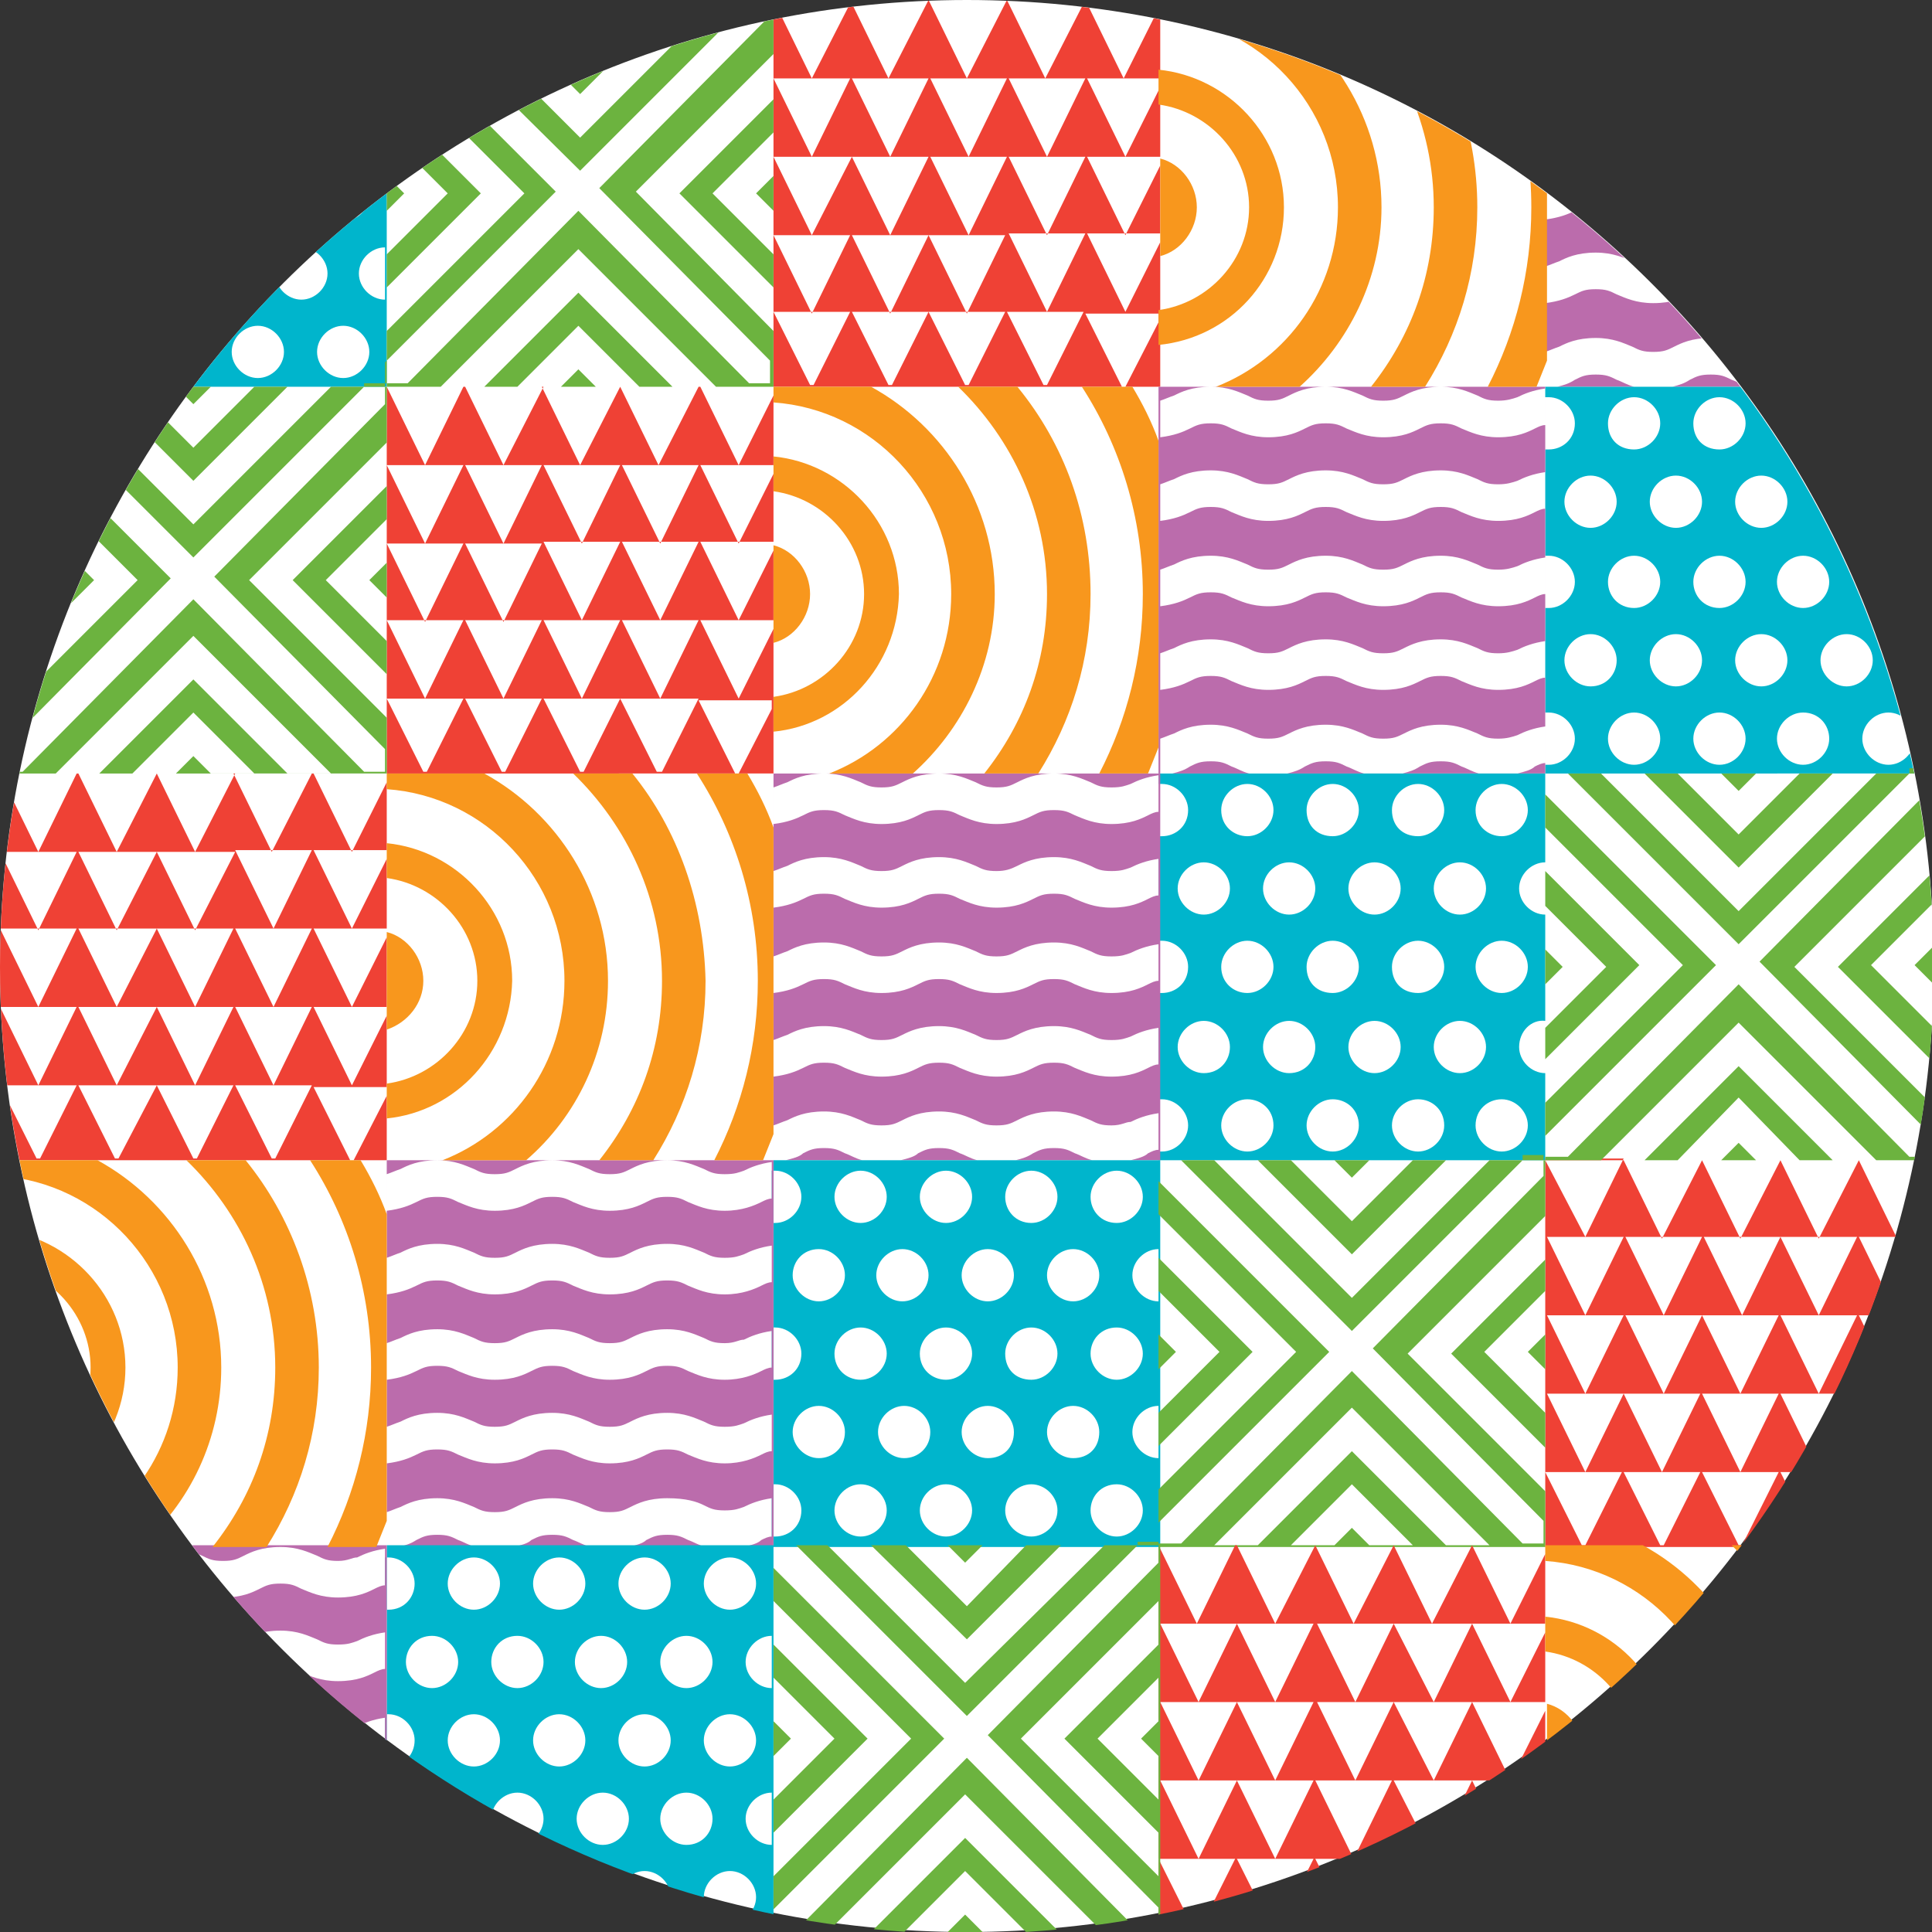 <?xml version="1.0" encoding="utf-8"?>
<!-- Generator: Adobe Illustrator 17.1.0, SVG Export Plug-In . SVG Version: 6.00 Build 0)  -->
<!DOCTYPE svg PUBLIC "-//W3C//DTD SVG 1.1//EN" "http://www.w3.org/Graphics/SVG/1.1/DTD/svg11.dtd">
<svg version="1.1" id="Layer_1" xmlns="http://www.w3.org/2000/svg" xmlns:xlink="http://www.w3.org/1999/xlink" x="0px" y="0px"
	 viewBox="0 0 110.9 110.9" enable-background="new 0 0 110.9 110.9" xml:space="preserve">
<rect x="0" y="0" width="110.9" height="110.9" fill="#333333" stroke="none"/>
<g>
	<defs>
		<rect id="SVGID_1_" width="110.9" height="110.9"/>
	</defs>
	<clipPath id="SVGID_2_">
		<use xlink:href="#SVGID_1_"  overflow="visible"/>
	</clipPath>
	<path clip-path="url(#SVGID_2_)" fill="#FFFFFF" d="M55.5,110.9c30.6,0,55.5-24.8,55.5-55.5S86.1,0,55.5,0S0,24.8,0,55.5
		S24.8,110.9,55.5,110.9"/>
</g>
<g>
	<defs>
		<circle id="SVGID_3_" cx="55.5" cy="55.5" r="55.5"/>
	</defs>
	<clipPath id="SVGID_4_">
		<use xlink:href="#SVGID_3_"  overflow="visible"/>
	</clipPath>
	<path clip-path="url(#SVGID_4_)" fill="#00B5CC" d="M18.2,20.2c0,0.8,0.7,1.5,1.5,1.5s1.5-0.7,1.5-1.5c0-0.8-0.7-1.5-1.5-1.5
		S18.2,19.4,18.2,20.2 M14.8,18.7c-0.8,0-1.5,0.7-1.5,1.5c0,0.8,0.7,1.5,1.5,1.5c0.8,0,1.5-0.7,1.5-1.5
		C16.3,19.4,15.6,18.7,14.8,18.7 M9.9,18.7c-0.8,0-1.5,0.7-1.5,1.5c0,0.8,0.7,1.5,1.5,1.5c0.8,0,1.5-0.7,1.5-1.5
		C11.4,19.4,10.8,18.7,9.9,18.7 M5,18.7c-0.8,0-1.5,0.7-1.5,1.5c0,0.8,0.7,1.5,1.5,1.5c0.8,0,1.5-0.7,1.5-1.5
		C6.5,19.4,5.9,18.7,5,18.7 M1.7,20.2c0-0.8-0.7-1.5-1.5-1.5c-0.1,0-0.1,0-0.2,0v3c0.1,0,0.1,0,0.2,0C1,21.7,1.7,21,1.7,20.2
		 M18.8,15.7c0-0.8-0.7-1.5-1.5-1.5c-0.8,0-1.5,0.7-1.5,1.5c0,0.8,0.7,1.5,1.5,1.5C18.1,17.2,18.8,16.5,18.8,15.7 M13.9,15.7
		c0-0.8-0.7-1.5-1.5-1.5c-0.8,0-1.5,0.7-1.5,1.5c0,0.8,0.7,1.5,1.5,1.5C13.2,17.2,13.9,16.5,13.9,15.7 M9,15.7
		c0-0.8-0.7-1.5-1.5-1.5S6,14.9,6,15.7c0,0.8,0.7,1.5,1.5,1.5S9,16.5,9,15.7 M4.1,15.7c0-0.8-0.7-1.5-1.5-1.5s-1.5,0.7-1.5,1.5
		c0,0.8,0.7,1.5,1.5,1.5S4.1,16.5,4.1,15.7 M18.2,11.2c0,0.8,0.7,1.5,1.5,1.5s1.5-0.7,1.5-1.5c0-0.8-0.7-1.5-1.5-1.5
		S18.2,10.3,18.2,11.2 M14.8,12.7c0.8,0,1.5-0.7,1.5-1.5c0-0.8-0.7-1.5-1.5-1.5c-0.8,0-1.5,0.7-1.5,1.5C13.3,12,14,12.7,14.8,12.7
		 M9.9,12.7c0.8,0,1.5-0.7,1.5-1.5c0-0.8-0.7-1.5-1.5-1.5c-0.8,0-1.5,0.7-1.5,1.5C8.4,12,9.1,12.7,9.9,12.7 M5,12.7
		c0.8,0,1.5-0.7,1.5-1.5c0-0.8-0.7-1.5-1.5-1.5c-0.8,0-1.5,0.7-1.5,1.5C3.5,12,4.2,12.7,5,12.7 M1.7,11.2c0-0.8-0.7-1.5-1.5-1.5
		c-0.1,0-0.1,0-0.2,0v3c0.1,0,0.1,0,0.2,0C1,12.7,1.7,12,1.7,11.2 M15.8,6.7c0,0.8,0.7,1.5,1.5,1.5c0.8,0,1.5-0.7,1.5-1.5
		c0-0.8-0.7-1.5-1.5-1.5C16.4,5.2,15.8,5.8,15.8,6.7 M10.9,6.7c0,0.8,0.7,1.5,1.5,1.5c0.8,0,1.5-0.7,1.5-1.5c0-0.8-0.7-1.5-1.5-1.5
		C11.5,5.2,10.9,5.8,10.9,6.7 M6,6.7c0,0.8,0.7,1.5,1.5,1.5S9,7.5,9,6.7c0-0.8-0.7-1.5-1.5-1.5S6,5.8,6,6.7 M1.1,6.7
		c0,0.8,0.7,1.5,1.5,1.5s1.5-0.7,1.5-1.5c0-0.8-0.7-1.5-1.5-1.5S1.1,5.8,1.1,6.7 M19.7,3.7c0.8,0,1.5-0.7,1.5-1.5
		c0-0.8-0.7-1.5-1.5-1.5s-1.5,0.7-1.5,1.5C18.2,3,18.9,3.7,19.7,3.7 M14.8,3.7c0.8,0,1.5-0.7,1.5-1.5c0-0.8-0.7-1.5-1.5-1.5
		c-0.8,0-1.5,0.7-1.5,1.5C13.3,3,14,3.7,14.8,3.7 M9.9,3.7c0.8,0,1.5-0.7,1.5-1.5c0-0.8-0.7-1.5-1.5-1.5c-0.8,0-1.5,0.7-1.5,1.5
		C8.4,3,9.1,3.7,9.9,3.7 M5,3.7c0.8,0,1.5-0.7,1.5-1.5c0-0.8-0.7-1.5-1.5-1.5c-0.8,0-1.5,0.7-1.5,1.5C3.5,3,4.2,3.7,5,3.7 M1.7,2.2
		c0-0.8-0.7-1.5-1.5-1.5c-0.1,0-0.1,0-0.2,0v3c0.1,0,0.1,0,0.2,0C1,3.7,1.7,3,1.7,2.2 M20.6,15.7c0,0.8,0.7,1.5,1.5,1.5c0,0,0,0,0,0
		v-3c0,0,0,0,0,0C21.3,14.2,20.6,14.9,20.6,15.7 M20.6,6.7c0,0.8,0.7,1.5,1.5,1.5c0,0,0,0,0,0v-3c0,0,0,0,0,0
		C21.3,5.2,20.6,5.8,20.6,6.7 M0,0h22.2v22.2H0V0z"/>
	<path clip-path="url(#SVGID_4_)" fill="#EF4135" d="M64.6,17.9l2-4v-0.5h-2h-2.2L64.6,17.9z M51.1,9h-2.2l2.2,4.5L53.3,9H51.1z
		 M64.6,9l2-4V4.5h-2h-2.2L64.6,9z M64.6,13.5l2-4V9h-2h-2.2L64.6,13.5z M48.9,13.5l2.2,4.5l2.2-4.5h-2.2H48.9z M57.8,17.9l2.1,4.2
		h0.2l2.1-4.2h-2.2H57.8z M53.3,17.9l2.1,4.2h0.2l2.1-4.2h-2.2H53.3z M48.9,17.9l2.1,4.2h0.2l2.1-4.2h-2.2H48.9z M64.4,22.2h0.2
		l1.9-3.7v-0.5h-2h-2.2L64.4,22.2z M46.6,9h-2.2l2.2,4.5L48.9,9H46.6z M44.4,17.9l2.1,4.2h0.2l2.1-4.2h-2.2H44.4z M46.6,13.5h-2.2
		l2.2,4.5l2.2-4.5H46.6z M46.6,4.5h-2.2L46.6,9l2.2-4.5H46.6z M44.4,0l2.2,4.5L48.9,0H44.4z M66.5,0h-4.2l2.2,4.5l2-4V0z M62.3,0
		h-4.5l2.2,4.5L62.3,0z M53.3,0h-4.5l2.2,4.5L53.3,0z M57.8,0h-4.5l2.2,4.5L57.8,0z M60.1,9l2.2-4.5h-2.2h-2.2L60.1,9z M57.8,4.5
		h-2.2h-2.2L55.6,9L57.8,4.5z M60.1,13.5L62.3,9h-2.2h-2.2L60.1,13.5z M55.6,13.5L57.8,9h-2.2h-2.2L55.6,13.5z M60.1,17.9l2.2-4.5
		h-2.2h-2.2L60.1,17.9z M53.3,13.5l2.2,4.5l2.2-4.5h-2.2H53.3z M51.1,4.5h-2.2L51.1,9l2.2-4.5H51.1z M44.4,0h22.2v22.2H44.4V0z"/>
	<path clip-path="url(#SVGID_4_)" fill="#BB6CAC" d="M108.1,20.2c-0.6,0-0.8-0.1-1.2-0.3c-0.5-0.2-1.1-0.5-2.1-0.5
		c-1.1,0-1.7,0.3-2.1,0.5c-0.4,0.2-0.6,0.3-1.2,0.3c-0.6,0-0.8-0.1-1.2-0.3c-0.5-0.2-1.1-0.5-2.1-0.5c-1.1,0-1.7,0.3-2.1,0.5
		c-0.4,0.2-0.6,0.3-1.2,0.3c-0.6,0-0.8-0.1-1.2-0.3c-0.5-0.2-1.1-0.5-2.1-0.5c-1.1,0-1.7,0.3-2.1,0.5c-0.3,0.1-0.5,0.2-0.8,0.3v2
		h0.7c0.4-0.1,0.7-0.2,1-0.4c0.4-0.2,0.6-0.3,1.2-0.3c0.6,0,0.8,0.1,1.2,0.3c0.3,0.1,0.6,0.3,1,0.4H96c0.4-0.1,0.7-0.2,1-0.4
		c0.4-0.2,0.6-0.3,1.2-0.3s0.8,0.1,1.2,0.3c0.3,0.1,0.6,0.3,1,0.4h2.2c0.4-0.1,0.7-0.2,1-0.4c0.4-0.2,0.6-0.3,1.2-0.3
		c0.6,0,0.8,0.1,1.2,0.3c0.3,0.1,0.6,0.3,1,0.4h2.2c0.4-0.1,0.8-0.2,1-0.4c0.2-0.1,0.4-0.2,0.6-0.2v-2.1c-0.7,0.1-1.2,0.3-1.6,0.5
		C109,20.1,108.7,20.2,108.1,20.2 M108.1,15.3c-0.6,0-0.8-0.1-1.2-0.3c-0.5-0.2-1.1-0.5-2.1-0.5c-1.1,0-1.7,0.3-2.1,0.5
		c-0.4,0.2-0.6,0.3-1.2,0.3c-0.6,0-0.8-0.1-1.2-0.3c-0.5-0.2-1.1-0.5-2.1-0.5c-1.1,0-1.7,0.3-2.1,0.5c-0.4,0.2-0.6,0.3-1.2,0.3
		c-0.6,0-0.8-0.1-1.2-0.3c-0.5-0.2-1.1-0.5-2.1-0.5c-1.1,0-1.7,0.3-2.1,0.5c-0.3,0.1-0.5,0.2-0.8,0.3v2.1c0.8-0.1,1.3-0.3,1.7-0.5
		c0.4-0.2,0.6-0.3,1.2-0.3c0.6,0,0.8,0.1,1.2,0.3c0.5,0.2,1.1,0.5,2.1,0.5c1.1,0,1.7-0.3,2.1-0.5c0.4-0.2,0.6-0.3,1.2-0.3
		s0.8,0.1,1.2,0.3c0.5,0.2,1.1,0.5,2.1,0.5c1.1,0,1.7-0.3,2.1-0.5c0.4-0.2,0.6-0.3,1.2-0.3c0.6,0,0.8,0.1,1.2,0.3
		c0.5,0.2,1.1,0.5,2.1,0.5c1.1,0,1.7-0.3,2.1-0.5c0.2-0.1,0.4-0.2,0.6-0.2v-2.1c-0.7,0.1-1.2,0.3-1.6,0.5
		C109,15.2,108.7,15.3,108.1,15.3 M108.1,10.5c-0.6,0-0.8-0.1-1.2-0.3c-0.5-0.2-1.1-0.5-2.1-0.5c-1.1,0-1.7,0.3-2.1,0.5
		c-0.4,0.2-0.6,0.3-1.2,0.3c-0.6,0-0.8-0.1-1.2-0.3c-0.5-0.2-1.1-0.5-2.1-0.5c-1.1,0-1.7,0.3-2.1,0.5c-0.4,0.2-0.6,0.3-1.2,0.3
		c-0.6,0-0.8-0.1-1.2-0.3c-0.5-0.2-1.1-0.5-2.1-0.5c-1.1,0-1.7,0.3-2.1,0.5c-0.3,0.1-0.5,0.2-0.8,0.3v2.1c0.8-0.1,1.3-0.3,1.7-0.5
		c0.4-0.2,0.6-0.3,1.2-0.3c0.6,0,0.8,0.1,1.2,0.3c0.5,0.2,1.1,0.5,2.1,0.5c1.1,0,1.7-0.3,2.1-0.5c0.4-0.2,0.6-0.3,1.2-0.3
		s0.8,0.1,1.2,0.3c0.5,0.2,1.1,0.5,2.1,0.5c1.1,0,1.7-0.3,2.1-0.5c0.4-0.2,0.6-0.3,1.2-0.3c0.6,0,0.8,0.1,1.2,0.3
		c0.5,0.2,1.1,0.5,2.1,0.5c1.1,0,1.7-0.3,2.1-0.5c0.2-0.1,0.4-0.2,0.6-0.2V9.8c-0.7,0.1-1.2,0.3-1.6,0.5
		C109,10.4,108.7,10.5,108.1,10.5 M108.1,5.7c-0.6,0-0.8-0.1-1.2-0.3c-0.5-0.2-1.1-0.5-2.1-0.5c-1.1,0-1.7,0.3-2.1,0.5
		c-0.4,0.2-0.6,0.3-1.2,0.3c-0.6,0-0.8-0.1-1.2-0.3c-0.5-0.2-1.1-0.5-2.1-0.5c-1.1,0-1.7,0.3-2.1,0.5c-0.4,0.2-0.6,0.3-1.2,0.3
		c-0.6,0-0.8-0.1-1.2-0.3c-0.5-0.2-1.1-0.5-2.1-0.5c-1.1,0-1.7,0.3-2.1,0.5c-0.3,0.1-0.5,0.2-0.8,0.3v2.1c0.8-0.1,1.3-0.3,1.7-0.5
		C90.8,7.1,91.1,7,91.6,7c0.6,0,0.8,0.1,1.2,0.3c0.5,0.2,1.1,0.5,2.1,0.5c1.1,0,1.7-0.3,2.1-0.5C97.4,7.1,97.7,7,98.2,7
		s0.8,0.1,1.2,0.3c0.5,0.2,1.1,0.5,2.1,0.5c1.1,0,1.7-0.3,2.1-0.5c0.4-0.2,0.6-0.3,1.2-0.3c0.6,0,0.8,0.1,1.2,0.3
		c0.5,0.2,1.1,0.5,2.1,0.5c1.1,0,1.7-0.3,2.1-0.5c0.2-0.1,0.4-0.2,0.6-0.2V4.9c-0.7,0.1-1.2,0.3-1.6,0.5
		C109,5.6,108.7,5.7,108.1,5.7 M108.1,0.8c-0.6,0-0.8-0.1-1.2-0.3c-0.5-0.2-1.1-0.5-2.1-0.5c-1.1,0-1.7,0.3-2.1,0.5
		c-0.4,0.2-0.6,0.3-1.2,0.3c-0.6,0-0.8-0.1-1.2-0.3c-0.5-0.2-1.1-0.5-2.1-0.5c-1.1,0-1.7,0.3-2.1,0.5c-0.4,0.2-0.6,0.3-1.2,0.3
		c-0.6,0-0.8-0.1-1.2-0.3c-0.5-0.2-1.1-0.5-2.1-0.5c-1.1,0-1.7,0.3-2.1,0.5c-0.3,0.1-0.5,0.2-0.8,0.3v2.1c0.8-0.1,1.3-0.3,1.7-0.5
		c0.4-0.2,0.6-0.3,1.2-0.3c0.6,0,0.8,0.1,1.2,0.3c0.5,0.2,1.1,0.5,2.1,0.5c1.1,0,1.7-0.3,2.1-0.5c0.4-0.2,0.6-0.3,1.2-0.3
		s0.8,0.1,1.2,0.3c0.5,0.2,1.1,0.5,2.1,0.5c1.1,0,1.7-0.3,2.1-0.5c0.4-0.2,0.6-0.3,1.2-0.3c0.6,0,0.8,0.1,1.2,0.3
		c0.5,0.2,1.1,0.5,2.1,0.5c1.1,0,1.7-0.3,2.1-0.5c0.2-0.1,0.4-0.2,0.6-0.2V0.1c-0.7,0.1-1.2,0.3-1.6,0.5
		C109,0.7,108.7,0.8,108.1,0.8 M88.7,0h22.2v22.2H88.7V0z"/>
	<path clip-path="url(#SVGID_4_)" fill="#6CB33F" d="M44.4,19v-2.5l-5.4-5.4l5.4-5.4V3.1l-7.9,7.9L44.4,19z M44.4,14.6v-2.5l-1-1
		l1-1V7.6l-3.5,3.5L44.4,14.6z M36.8,0h-2.5l-1,1l-1-1h-2.5l3.5,3.5L36.8,0z M29.7,22.2h2.5l1-1l1,1h2.5l-3.5-3.5L29.7,22.2z
		 M25.3,22.2h2.5l5.4-5.4l5.4,5.4h2.5l-7.9-7.9L25.3,22.2z M41.2,0h-2.5l-5.4,5.4L27.9,0h-2.5l7.9,7.9L41.2,0z M43.1,0l-9.8,9.8
		L23.4,0h-1.3v1.2l9.8,9.8l-9.8,9.8v1.2h1.3l9.8-9.9l9.8,9.9h1.2v-1.3l-9.8-9.9l9.8-9.9V0H43.1z M22.2,7.6v2.5l1,1l-1,1v2.5l3.5-3.5
		L22.2,7.6z M22.2,3.2v2.5l5.4,5.4l-5.4,5.4V19l7.9-7.9L22.2,3.2z M22.2,0h22.2v22.2H22.2V0z"/>
	<path clip-path="url(#SVGID_4_)" fill="#00B5CC" d="M106.9,42.4c0,0.8,0.7,1.5,1.5,1.5c0.8,0,1.5-0.7,1.5-1.5
		c0-0.8-0.7-1.5-1.5-1.5C107.6,40.9,106.9,41.6,106.9,42.4 M103.5,40.9c-0.8,0-1.5,0.7-1.5,1.5c0,0.8,0.7,1.5,1.5,1.5
		c0.8,0,1.5-0.7,1.5-1.5C105,41.6,104.4,40.9,103.5,40.9 M98.7,40.9c-0.8,0-1.5,0.7-1.5,1.5c0,0.8,0.7,1.5,1.5,1.5
		c0.8,0,1.5-0.7,1.5-1.5C100.2,41.6,99.5,40.9,98.7,40.9 M93.8,40.9c-0.8,0-1.5,0.7-1.5,1.5c0,0.8,0.7,1.5,1.5,1.5
		c0.8,0,1.5-0.7,1.5-1.5C95.3,41.6,94.6,40.9,93.8,40.9 M90.4,42.4c0-0.8-0.7-1.5-1.5-1.5c-0.1,0-0.1,0-0.2,0v3c0.1,0,0.1,0,0.2,0
		C89.7,43.9,90.4,43.2,90.4,42.4 M107.5,37.9c0-0.8-0.7-1.5-1.5-1.5c-0.8,0-1.5,0.7-1.5,1.5c0,0.8,0.7,1.5,1.5,1.5
		C106.8,39.4,107.5,38.7,107.5,37.9 M102.6,37.9c0-0.8-0.7-1.5-1.5-1.5c-0.8,0-1.5,0.7-1.5,1.5c0,0.8,0.7,1.5,1.5,1.5
		C101.9,39.4,102.6,38.7,102.6,37.9 M97.7,37.9c0-0.8-0.7-1.5-1.5-1.5c-0.8,0-1.5,0.7-1.5,1.5c0,0.8,0.7,1.5,1.5,1.5
		C97,39.4,97.7,38.7,97.7,37.9 M92.8,37.9c0-0.8-0.7-1.5-1.5-1.5c-0.8,0-1.5,0.7-1.5,1.5c0,0.8,0.7,1.5,1.5,1.5
		C92.2,39.4,92.8,38.7,92.8,37.9 M106.9,33.4c0,0.8,0.7,1.5,1.5,1.5c0.8,0,1.5-0.7,1.5-1.5s-0.7-1.5-1.5-1.5
		C107.6,31.9,106.9,32.5,106.9,33.4 M103.5,34.9c0.8,0,1.5-0.7,1.5-1.5s-0.7-1.5-1.5-1.5c-0.8,0-1.5,0.7-1.5,1.5
		S102.7,34.9,103.5,34.9 M98.7,34.9c0.8,0,1.5-0.7,1.5-1.5s-0.7-1.5-1.5-1.5c-0.8,0-1.5,0.7-1.5,1.5S97.8,34.9,98.7,34.9 M93.8,34.9
		c0.8,0,1.5-0.7,1.5-1.5s-0.7-1.5-1.5-1.5c-0.8,0-1.5,0.7-1.5,1.5S92.9,34.9,93.8,34.9 M90.4,33.4c0-0.8-0.7-1.5-1.5-1.5
		c-0.1,0-0.1,0-0.2,0v3c0.1,0,0.1,0,0.2,0C89.7,34.9,90.4,34.2,90.4,33.4 M104.5,28.8c0,0.8,0.7,1.5,1.5,1.5c0.8,0,1.5-0.7,1.5-1.5
		c0-0.8-0.7-1.5-1.5-1.5C105.2,27.3,104.5,28,104.5,28.8 M99.6,28.8c0,0.8,0.7,1.5,1.5,1.5c0.8,0,1.5-0.7,1.5-1.5
		c0-0.8-0.7-1.5-1.5-1.5C100.3,27.3,99.6,28,99.6,28.8 M94.7,28.8c0,0.8,0.7,1.5,1.5,1.5c0.8,0,1.5-0.7,1.5-1.5
		c0-0.8-0.7-1.5-1.5-1.5C95.4,27.3,94.7,28,94.7,28.8 M89.8,28.8c0,0.8,0.7,1.5,1.5,1.5c0.8,0,1.5-0.7,1.5-1.5
		c0-0.8-0.7-1.5-1.5-1.5C90.5,27.3,89.8,28,89.8,28.8 M108.4,25.8c0.8,0,1.5-0.7,1.5-1.5c0-0.8-0.7-1.5-1.5-1.5
		c-0.8,0-1.5,0.7-1.5,1.5C106.9,25.2,107.6,25.8,108.4,25.8 M103.5,25.8c0.8,0,1.5-0.7,1.5-1.5c0-0.8-0.7-1.5-1.5-1.5
		c-0.8,0-1.5,0.7-1.5,1.5C102,25.2,102.7,25.8,103.5,25.8 M98.7,25.8c0.8,0,1.5-0.7,1.5-1.5c0-0.8-0.7-1.5-1.5-1.5
		c-0.8,0-1.5,0.7-1.5,1.5C97.2,25.2,97.8,25.8,98.7,25.8 M93.8,25.8c0.8,0,1.5-0.7,1.5-1.5c0-0.8-0.7-1.5-1.5-1.5
		c-0.8,0-1.5,0.7-1.5,1.5C92.3,25.2,92.9,25.8,93.8,25.8 M90.4,24.3c0-0.8-0.7-1.5-1.5-1.5c-0.1,0-0.1,0-0.2,0v3c0.1,0,0.1,0,0.2,0
		C89.7,25.8,90.4,25.2,90.4,24.3 M109.4,37.9c0,0.8,0.7,1.5,1.5,1.5c0,0,0,0,0,0v-3c0,0,0,0,0,0C110,36.4,109.4,37,109.4,37.9
		 M109.4,28.8c0,0.8,0.7,1.5,1.5,1.5c0,0,0,0,0,0v-3c0,0,0,0,0,0C110,27.3,109.4,28,109.4,28.8 M88.7,22.2h22.2v22.2H88.7V22.2z"/>
	<path clip-path="url(#SVGID_4_)" fill="#EF4135" d="M42.4,40.1l2-4v-0.5h-2h-2.2L42.4,40.1z M28.9,31.2h-2.2l2.2,4.5l2.2-4.5H28.9z
		 M42.4,31.2l2-4v-0.5h-2h-2.2L42.4,31.2z M42.4,35.6l2-4v-0.5h-2h-2.2L42.4,35.6z M26.7,35.6l2.2,4.5l2.2-4.5h-2.2H26.7z
		 M35.6,40.1l2.1,4.2H38l2.1-4.2h-2.2H35.6z M31.2,40.1l2.1,4.2h0.2l2.1-4.2h-2.2H31.2z M26.7,40.1l2.1,4.2H29l2.1-4.2h-2.2H26.7z
		 M42.2,44.4h0.2l1.9-3.7v-0.5h-2h-2.2L42.2,44.4z M24.4,31.2h-2.2l2.2,4.5l2.2-4.5H24.4z M22.2,40.1l2.1,4.2h0.2l2.1-4.2h-2.2H22.2
		z M24.4,35.6h-2.2l2.2,4.5l2.2-4.5H24.4z M24.4,26.7h-2.2l2.2,4.5l2.2-4.5H24.4z M22.2,22.2l2.2,4.5l2.2-4.5H22.2z M44.4,22.2h-4.2
		l2.2,4.5l2-4V22.2z M40.1,22.2h-4.5l2.2,4.5L40.1,22.2z M31.2,22.2h-4.5l2.2,4.5L31.2,22.2z M35.6,22.2h-4.5l2.2,4.5L35.6,22.2z
		 M37.9,31.2l2.2-4.5h-2.2h-2.2L37.9,31.2z M35.6,26.7h-2.2h-2.2l2.2,4.5L35.6,26.7z M37.9,35.6l2.2-4.5h-2.2h-2.2L37.9,35.6z
		 M33.4,35.6l2.2-4.5h-2.2h-2.2L33.4,35.6z M37.9,40.1l2.2-4.5h-2.2h-2.2L37.9,40.1z M31.2,35.6l2.2,4.5l2.2-4.5h-2.2H31.2z
		 M28.9,26.7h-2.2l2.2,4.5l2.2-4.5H28.9z M22.2,22.2h22.2v22.2H22.2V22.2z"/>
	<path clip-path="url(#SVGID_4_)" fill="#BB6CAC" d="M86,42.4c-0.6,0-0.8-0.1-1.2-0.3c-0.5-0.2-1.1-0.5-2.1-0.5
		c-1.1,0-1.7,0.3-2.1,0.5c-0.4,0.2-0.6,0.3-1.2,0.3c-0.6,0-0.8-0.1-1.2-0.3c-0.5-0.2-1.1-0.5-2.1-0.5c-1.1,0-1.7,0.3-2.1,0.5
		c-0.4,0.2-0.6,0.3-1.2,0.3c-0.6,0-0.8-0.1-1.2-0.3c-0.5-0.2-1.1-0.5-2.1-0.5c-1.1,0-1.7,0.3-2.1,0.5c-0.3,0.1-0.5,0.2-0.8,0.3v2
		h0.7c0.4-0.1,0.7-0.2,1-0.4c0.4-0.2,0.6-0.3,1.2-0.3c0.6,0,0.8,0.1,1.2,0.3c0.3,0.1,0.6,0.3,1,0.4h2.2c0.4-0.1,0.7-0.2,1-0.4
		c0.4-0.2,0.6-0.3,1.2-0.3c0.6,0,0.8,0.1,1.2,0.3c0.3,0.1,0.6,0.3,1,0.4h2.2c0.4-0.1,0.7-0.2,1-0.4c0.4-0.2,0.6-0.3,1.2-0.3
		c0.6,0,0.8,0.1,1.2,0.3c0.3,0.1,0.6,0.3,1,0.4h2.2c0.4-0.1,0.8-0.2,1-0.4c0.2-0.1,0.4-0.2,0.6-0.2v-2.1c-0.7,0.1-1.2,0.3-1.6,0.5
		C86.8,42.3,86.5,42.4,86,42.4 M86,37.5c-0.6,0-0.8-0.1-1.2-0.3c-0.5-0.2-1.1-0.5-2.1-0.5c-1.1,0-1.7,0.3-2.1,0.5
		c-0.4,0.2-0.6,0.3-1.2,0.3c-0.6,0-0.8-0.1-1.2-0.3c-0.5-0.2-1.1-0.5-2.1-0.5c-1.1,0-1.7,0.3-2.1,0.5c-0.4,0.2-0.6,0.3-1.2,0.3
		c-0.6,0-0.8-0.1-1.2-0.3c-0.5-0.2-1.1-0.5-2.1-0.5c-1.1,0-1.7,0.3-2.1,0.5c-0.3,0.1-0.5,0.2-0.8,0.3v2.1c0.8-0.1,1.3-0.3,1.7-0.5
		c0.4-0.2,0.6-0.3,1.2-0.3c0.6,0,0.8,0.1,1.2,0.3c0.5,0.2,1.1,0.5,2.1,0.5c1.1,0,1.7-0.3,2.1-0.5c0.4-0.2,0.6-0.3,1.2-0.3
		c0.6,0,0.8,0.1,1.2,0.3c0.5,0.2,1.1,0.5,2.1,0.5c1.1,0,1.7-0.3,2.1-0.5c0.4-0.2,0.6-0.3,1.2-0.3c0.6,0,0.8,0.1,1.2,0.3
		c0.5,0.2,1.1,0.5,2.1,0.5c1.1,0,1.7-0.3,2.1-0.5c0.2-0.1,0.4-0.2,0.6-0.2v-2.1c-0.7,0.1-1.2,0.3-1.6,0.5
		C86.8,37.4,86.5,37.5,86,37.5 M86,32.7c-0.6,0-0.8-0.1-1.2-0.3c-0.5-0.2-1.1-0.5-2.1-0.5c-1.1,0-1.7,0.3-2.1,0.5
		c-0.4,0.2-0.6,0.3-1.2,0.3c-0.6,0-0.8-0.1-1.2-0.3c-0.5-0.2-1.1-0.5-2.1-0.5c-1.1,0-1.7,0.3-2.1,0.5c-0.4,0.2-0.6,0.3-1.2,0.3
		c-0.6,0-0.8-0.1-1.2-0.3c-0.5-0.2-1.1-0.5-2.1-0.5c-1.1,0-1.7,0.3-2.1,0.5c-0.3,0.1-0.5,0.2-0.8,0.3v2.1c0.8-0.1,1.3-0.3,1.7-0.5
		c0.4-0.2,0.6-0.3,1.2-0.3c0.6,0,0.8,0.1,1.2,0.3c0.5,0.2,1.1,0.5,2.1,0.5c1.1,0,1.7-0.3,2.1-0.5c0.4-0.2,0.6-0.3,1.2-0.3
		c0.6,0,0.8,0.1,1.2,0.3c0.5,0.2,1.1,0.5,2.1,0.5c1.1,0,1.7-0.3,2.1-0.5c0.4-0.2,0.6-0.3,1.2-0.3c0.6,0,0.8,0.1,1.2,0.3
		c0.5,0.2,1.1,0.5,2.1,0.5c1.1,0,1.7-0.3,2.1-0.5c0.2-0.1,0.4-0.2,0.6-0.2V32c-0.7,0.1-1.2,0.3-1.6,0.5C86.8,32.6,86.5,32.7,86,32.7
		 M86,27.8c-0.6,0-0.8-0.1-1.2-0.3c-0.5-0.2-1.1-0.5-2.1-0.5c-1.1,0-1.7,0.3-2.1,0.5c-0.4,0.2-0.6,0.3-1.2,0.3
		c-0.6,0-0.8-0.1-1.2-0.3c-0.5-0.2-1.1-0.5-2.1-0.5c-1.1,0-1.7,0.3-2.1,0.5c-0.4,0.2-0.6,0.3-1.2,0.3c-0.6,0-0.8-0.1-1.2-0.3
		c-0.5-0.2-1.1-0.5-2.1-0.5c-1.1,0-1.7,0.3-2.1,0.5c-0.3,0.1-0.5,0.2-0.8,0.3v2.1c0.8-0.1,1.3-0.3,1.7-0.5c0.4-0.2,0.6-0.3,1.2-0.3
		c0.6,0,0.8,0.1,1.2,0.3c0.5,0.2,1.1,0.5,2.1,0.5c1.1,0,1.7-0.3,2.1-0.5c0.4-0.2,0.6-0.3,1.2-0.3c0.6,0,0.8,0.1,1.2,0.3
		c0.5,0.2,1.1,0.5,2.1,0.5c1.1,0,1.7-0.3,2.1-0.5c0.4-0.2,0.6-0.3,1.2-0.3c0.6,0,0.8,0.1,1.2,0.3c0.5,0.2,1.1,0.5,2.1,0.5
		c1.1,0,1.7-0.3,2.1-0.5c0.2-0.1,0.4-0.2,0.6-0.2v-2.1c-0.7,0.1-1.2,0.3-1.6,0.5C86.8,27.7,86.5,27.8,86,27.8 M86,23
		c-0.6,0-0.8-0.1-1.2-0.3c-0.5-0.2-1.1-0.5-2.1-0.5c-1.1,0-1.7,0.3-2.1,0.5c-0.4,0.2-0.6,0.3-1.2,0.3c-0.6,0-0.8-0.1-1.2-0.3
		c-0.5-0.2-1.1-0.5-2.1-0.5c-1.1,0-1.7,0.3-2.1,0.5c-0.4,0.2-0.6,0.3-1.2,0.3c-0.6,0-0.8-0.1-1.2-0.3c-0.5-0.2-1.1-0.5-2.1-0.5
		c-1.1,0-1.7,0.3-2.1,0.5c-0.3,0.1-0.5,0.2-0.8,0.3v2.1c0.8-0.1,1.3-0.3,1.7-0.5c0.4-0.2,0.6-0.3,1.2-0.3c0.6,0,0.8,0.1,1.2,0.3
		c0.5,0.2,1.1,0.5,2.1,0.5c1.1,0,1.7-0.3,2.1-0.5c0.4-0.2,0.6-0.3,1.2-0.3c0.6,0,0.8,0.1,1.2,0.3c0.5,0.2,1.1,0.5,2.1,0.5
		c1.1,0,1.7-0.3,2.1-0.5c0.4-0.2,0.6-0.3,1.2-0.3c0.6,0,0.8,0.1,1.2,0.3c0.5,0.2,1.1,0.5,2.1,0.5c1.1,0,1.7-0.3,2.1-0.5
		c0.2-0.1,0.4-0.2,0.6-0.2v-2.1c-0.7,0.1-1.2,0.3-1.6,0.5C86.8,22.9,86.5,23,86,23 M66.5,22.2h22.2v22.2H66.5V22.2z"/>
	<path clip-path="url(#SVGID_4_)" fill="#00B5CC" d="M84.7,64.6c0,0.8,0.7,1.5,1.5,1.5c0.8,0,1.5-0.7,1.5-1.5c0-0.8-0.7-1.5-1.5-1.5
		C85.4,63.1,84.7,63.7,84.7,64.6 M81.4,63.1c-0.8,0-1.5,0.7-1.5,1.5c0,0.8,0.7,1.5,1.5,1.5s1.5-0.7,1.5-1.5
		C82.9,63.7,82.2,63.1,81.4,63.1 M76.5,63.1c-0.8,0-1.5,0.7-1.5,1.5c0,0.8,0.7,1.5,1.5,1.5s1.5-0.7,1.5-1.5
		C78,63.7,77.3,63.1,76.5,63.1 M71.6,63.1c-0.8,0-1.5,0.7-1.5,1.5c0,0.8,0.7,1.5,1.5,1.5c0.8,0,1.5-0.7,1.5-1.5
		C73.1,63.7,72.4,63.1,71.6,63.1 M68.2,64.6c0-0.8-0.7-1.5-1.5-1.5c-0.1,0-0.1,0-0.2,0v3c0.1,0,0.1,0,0.2,0
		C67.5,66.1,68.2,65.4,68.2,64.6 M85.3,60.1c0-0.8-0.7-1.5-1.5-1.5c-0.8,0-1.5,0.7-1.5,1.5c0,0.8,0.7,1.5,1.5,1.5
		C84.6,61.6,85.3,60.9,85.3,60.1 M80.4,60.1c0-0.8-0.7-1.5-1.5-1.5s-1.5,0.7-1.5,1.5c0,0.8,0.7,1.5,1.5,1.5S80.4,60.9,80.4,60.1
		 M75.5,60.1c0-0.8-0.7-1.5-1.5-1.5c-0.8,0-1.5,0.7-1.5,1.5c0,0.8,0.7,1.5,1.5,1.5C74.9,61.6,75.5,60.9,75.5,60.1 M70.6,60.1
		c0-0.8-0.7-1.5-1.5-1.5c-0.8,0-1.5,0.7-1.5,1.5c0,0.8,0.7,1.5,1.5,1.5C70,61.6,70.6,60.9,70.6,60.1 M84.7,55.5
		c0,0.8,0.7,1.5,1.5,1.5c0.8,0,1.5-0.7,1.5-1.5c0-0.8-0.7-1.5-1.5-1.5C85.4,54,84.7,54.7,84.7,55.5 M81.4,57c0.8,0,1.5-0.7,1.5-1.5
		c0-0.8-0.7-1.5-1.5-1.5s-1.5,0.7-1.5,1.5C79.9,56.4,80.5,57,81.4,57 M76.5,57c0.8,0,1.5-0.7,1.5-1.5c0-0.8-0.7-1.5-1.5-1.5
		S75,54.7,75,55.5C75,56.4,75.6,57,76.5,57 M71.6,57c0.8,0,1.5-0.7,1.5-1.5c0-0.8-0.7-1.5-1.5-1.5c-0.8,0-1.5,0.7-1.5,1.5
		C70.1,56.4,70.8,57,71.6,57 M68.2,55.5c0-0.8-0.7-1.5-1.5-1.5c-0.1,0-0.1,0-0.2,0v3c0.1,0,0.1,0,0.2,0C67.5,57,68.2,56.4,68.2,55.5
		 M82.3,51c0,0.8,0.7,1.5,1.5,1.5c0.8,0,1.5-0.7,1.5-1.5c0-0.8-0.7-1.5-1.5-1.5C83,49.5,82.3,50.2,82.3,51 M77.4,51
		c0,0.8,0.7,1.5,1.5,1.5s1.5-0.7,1.5-1.5c0-0.8-0.7-1.5-1.5-1.5S77.4,50.2,77.4,51 M72.5,51c0,0.8,0.7,1.5,1.5,1.5
		c0.8,0,1.5-0.7,1.5-1.5c0-0.8-0.7-1.5-1.5-1.5C73.2,49.5,72.5,50.2,72.5,51 M67.6,51c0,0.8,0.7,1.5,1.5,1.5c0.8,0,1.5-0.7,1.5-1.5
		c0-0.8-0.7-1.5-1.5-1.5C68.3,49.5,67.6,50.2,67.6,51 M86.2,48c0.8,0,1.5-0.7,1.5-1.5c0-0.8-0.7-1.5-1.5-1.5c-0.8,0-1.5,0.7-1.5,1.5
		C84.7,47.4,85.4,48,86.2,48 M81.4,48c0.8,0,1.5-0.7,1.5-1.5c0-0.8-0.7-1.5-1.5-1.5s-1.5,0.7-1.5,1.5C79.9,47.4,80.5,48,81.4,48
		 M76.5,48c0.8,0,1.5-0.7,1.5-1.5c0-0.8-0.7-1.5-1.5-1.5S75,45.7,75,46.5C75,47.4,75.6,48,76.5,48 M71.6,48c0.8,0,1.5-0.7,1.5-1.5
		c0-0.8-0.7-1.5-1.5-1.5c-0.8,0-1.5,0.7-1.5,1.5C70.1,47.4,70.8,48,71.6,48 M68.2,46.5c0-0.8-0.7-1.5-1.5-1.5c-0.1,0-0.1,0-0.2,0v3
		c0.1,0,0.1,0,0.2,0C67.5,48,68.2,47.4,68.2,46.5 M87.2,60.1c0,0.8,0.7,1.5,1.5,1.5c0,0,0,0,0,0v-3c0,0,0,0,0,0
		C87.9,58.5,87.2,59.2,87.2,60.1 M87.2,51c0,0.8,0.7,1.5,1.5,1.5c0,0,0,0,0,0v-3c0,0,0,0,0,0C87.9,49.5,87.2,50.2,87.2,51
		 M66.5,44.4h22.2v22.2H66.5V44.4z"/>
	<path clip-path="url(#SVGID_4_)" fill="#EF4135" d="M20.2,62.3l2-4v-0.5h-2h-2.2L20.2,62.3z M6.7,53.3H4.5l2.2,4.5L9,53.3H6.7z
		 M20.2,53.3l2-4v-0.5h-2h-2.2L20.2,53.3z M20.2,57.8l2-4v-0.5h-2h-2.2L20.2,57.8z M4.5,57.8l2.2,4.5L9,57.8H6.7H4.5z M13.5,62.3
		l2.1,4.2h0.2l2.1-4.2h-2.2H13.5z M9,62.3l2.1,4.2h0.2l2.1-4.2h-2.2H9z M4.5,62.3l2.1,4.2h0.2L9,62.3H6.7H4.5z M20.1,66.6h0.2
		l1.9-3.7v-0.5h-2h-2.2L20.1,66.6z M2.2,53.3H0l2.2,4.5l2.2-4.5H2.2z M0,62.3l2.1,4.2h0.2l2.1-4.2H2.2H0z M2.2,57.8H0l2.2,4.5
		l2.2-4.5H2.2z M2.2,48.9H0l2.2,4.5l2.2-4.5H2.2z M0,44.4l2.2,4.5l2.2-4.5H0z M22.2,44.4h-4.2l2.2,4.5l2-4V44.4z M17.9,44.4h-4.5
		l2.2,4.5L17.9,44.4z M9,44.4H4.5l2.2,4.5L9,44.4z M13.5,44.4H9l2.2,4.5L13.5,44.4z M15.7,53.3l2.2-4.5h-2.2h-2.2L15.7,53.3z
		 M13.5,48.9h-2.2H9l2.2,4.5L13.5,48.9z M15.7,57.8l2.2-4.5h-2.2h-2.2L15.7,57.8z M11.2,57.8l2.2-4.5h-2.2H9L11.2,57.8z M15.7,62.3
		l2.2-4.5h-2.2h-2.2L15.7,62.3z M9,57.8l2.2,4.5l2.2-4.5h-2.2H9z M6.7,48.9H4.5l2.2,4.5L9,48.9H6.7z M0,44.4h22.2v22.2H0V44.4z"/>
	<path clip-path="url(#SVGID_4_)" fill="#EF4135" d="M108.9,84.5l2-4V80h-2h-2.2L108.9,84.5z M95.5,75.5h-2.2l2.2,4.5l2.2-4.5H95.5z
		 M108.9,75.5l2-4V71h-2h-2.2L108.9,75.5z M108.9,80l2-4v-0.5h-2h-2.2L108.9,80z M93.2,80l2.2,4.5l2.2-4.5h-2.2H93.2z M102.2,84.5
		l2.1,4.2h0.2l2.1-4.2h-2.2H102.2z M97.7,84.5l2.1,4.2h0.2l2.1-4.2h-2.2H97.7z M93.2,84.5l2.1,4.2h0.2l2.1-4.2h-2.2H93.2z
		 M108.8,88.7h0.2l1.9-3.7v-0.5h-2h-2.2L108.8,88.7z M91,75.5h-2.2L91,80l2.2-4.5H91z M88.7,84.5l2.1,4.2h0.2l2.1-4.2H91H88.7z
		 M91,80h-2.2l2.2,4.5l2.2-4.5H91z M91,71h-2.2l2.2,4.5l2.2-4.5H91z M88.7,66.6L91,71l2.2-4.5H88.7z M110.9,66.6h-4.2l2.2,4.5l2-4
		V66.6z M106.7,66.6h-4.5l2.2,4.5L106.7,66.6z M97.7,66.6h-4.5l2.2,4.5L97.7,66.6z M102.2,66.6h-4.5l2.2,4.5L102.2,66.6z
		 M104.4,75.5l2.2-4.5h-2.2h-2.2L104.4,75.5z M102.2,71h-2.2h-2.2l2.2,4.5L102.2,71z M104.4,80l2.2-4.5h-2.2h-2.2L104.4,80z
		 M99.9,80l2.2-4.5h-2.2h-2.2L99.9,80z M104.4,84.5l2.2-4.5h-2.2h-2.2L104.4,84.5z M97.7,80l2.2,4.5l2.2-4.5h-2.2H97.7z M95.5,71
		h-2.2l2.2,4.5l2.2-4.5H95.5z M88.7,66.6h22.2v22.2H88.7V66.6z"/>
	<path clip-path="url(#SVGID_4_)" fill="#BB6CAC" d="M63.8,64.6c-0.6,0-0.8-0.1-1.2-0.3c-0.5-0.2-1.1-0.5-2.1-0.5
		c-1.1,0-1.7,0.3-2.1,0.5c-0.4,0.2-0.6,0.3-1.2,0.3c-0.6,0-0.8-0.1-1.2-0.3c-0.5-0.2-1.1-0.5-2.1-0.5c-1.1,0-1.7,0.3-2.1,0.5
		c-0.4,0.2-0.6,0.3-1.2,0.3c-0.6,0-0.8-0.1-1.2-0.3c-0.5-0.2-1.1-0.5-2.1-0.5c-1.1,0-1.7,0.3-2.1,0.5c-0.3,0.1-0.5,0.2-0.8,0.3v2
		h0.7c0.4-0.1,0.8-0.2,1-0.4c0.4-0.2,0.6-0.3,1.2-0.3c0.6,0,0.8,0.1,1.2,0.3c0.3,0.1,0.6,0.3,1,0.4h2.2c0.4-0.1,0.8-0.2,1-0.4
		c0.4-0.2,0.6-0.3,1.2-0.3c0.6,0,0.8,0.1,1.2,0.3c0.3,0.1,0.6,0.3,1,0.4h2.2c0.4-0.1,0.7-0.2,1-0.4c0.4-0.2,0.6-0.3,1.2-0.3
		c0.6,0,0.8,0.1,1.2,0.3c0.3,0.1,0.6,0.3,1,0.4h2.2c0.4-0.1,0.8-0.2,1-0.4c0.2-0.1,0.4-0.2,0.6-0.2v-2.1c-0.7,0.1-1.2,0.3-1.6,0.5
		C64.6,64.4,64.4,64.6,63.8,64.6 M63.8,59.7c-0.6,0-0.8-0.1-1.2-0.3c-0.5-0.2-1.1-0.5-2.1-0.5c-1.1,0-1.7,0.3-2.1,0.5
		c-0.4,0.2-0.6,0.3-1.2,0.3c-0.6,0-0.8-0.1-1.2-0.3c-0.5-0.2-1.1-0.5-2.1-0.5c-1.1,0-1.7,0.3-2.1,0.5c-0.4,0.2-0.6,0.3-1.2,0.3
		c-0.6,0-0.8-0.1-1.2-0.3c-0.5-0.2-1.1-0.5-2.1-0.5c-1.1,0-1.7,0.3-2.1,0.5c-0.3,0.1-0.5,0.2-0.8,0.3v2.1c0.8-0.1,1.3-0.3,1.7-0.5
		c0.4-0.2,0.6-0.3,1.2-0.3c0.6,0,0.8,0.1,1.2,0.3c0.5,0.2,1.1,0.5,2.1,0.5c1.1,0,1.7-0.3,2.1-0.5c0.4-0.2,0.6-0.3,1.2-0.3
		c0.6,0,0.8,0.1,1.2,0.3c0.5,0.2,1.1,0.5,2.1,0.5c1.1,0,1.7-0.3,2.1-0.5c0.4-0.2,0.6-0.3,1.2-0.3c0.6,0,0.8,0.1,1.2,0.3
		c0.5,0.2,1.1,0.5,2.1,0.5c1.1,0,1.7-0.3,2.1-0.5c0.2-0.1,0.4-0.2,0.6-0.2V59c-0.7,0.1-1.2,0.3-1.6,0.5
		C64.6,59.6,64.4,59.7,63.8,59.7 M63.8,54.9c-0.6,0-0.8-0.1-1.2-0.3c-0.5-0.2-1.1-0.5-2.1-0.5c-1.1,0-1.7,0.3-2.1,0.5
		c-0.4,0.2-0.6,0.3-1.2,0.3c-0.6,0-0.8-0.1-1.2-0.3c-0.5-0.2-1.1-0.5-2.1-0.5c-1.1,0-1.7,0.3-2.1,0.5c-0.4,0.2-0.6,0.3-1.2,0.3
		c-0.6,0-0.8-0.1-1.2-0.3c-0.5-0.2-1.1-0.5-2.1-0.5c-1.1,0-1.7,0.3-2.1,0.5c-0.3,0.1-0.5,0.2-0.8,0.3V57c0.8-0.1,1.3-0.3,1.7-0.5
		c0.4-0.2,0.6-0.3,1.2-0.3c0.6,0,0.8,0.1,1.2,0.3c0.5,0.2,1.1,0.5,2.1,0.5c1.1,0,1.7-0.3,2.1-0.5c0.4-0.2,0.6-0.3,1.2-0.3
		c0.6,0,0.8,0.1,1.2,0.3c0.5,0.2,1.1,0.5,2.1,0.5c1.1,0,1.7-0.3,2.1-0.5c0.4-0.2,0.6-0.3,1.2-0.3c0.6,0,0.8,0.1,1.2,0.3
		c0.5,0.2,1.1,0.5,2.1,0.5c1.1,0,1.7-0.3,2.1-0.5c0.2-0.1,0.4-0.2,0.6-0.2v-2.1c-0.7,0.1-1.2,0.3-1.6,0.5
		C64.6,54.8,64.4,54.9,63.8,54.9 M63.8,50c-0.6,0-0.8-0.1-1.2-0.3c-0.5-0.2-1.1-0.5-2.1-0.5c-1.1,0-1.7,0.3-2.1,0.5
		C58,49.9,57.7,50,57.2,50c-0.6,0-0.8-0.1-1.2-0.3c-0.5-0.2-1.1-0.5-2.1-0.5c-1.1,0-1.7,0.3-2.1,0.5c-0.4,0.2-0.6,0.3-1.2,0.3
		c-0.6,0-0.8-0.1-1.2-0.3c-0.5-0.2-1.1-0.5-2.1-0.5c-1.1,0-1.7,0.3-2.1,0.5c-0.3,0.1-0.5,0.2-0.8,0.3v2.1c0.8-0.1,1.3-0.3,1.7-0.5
		c0.4-0.2,0.6-0.3,1.2-0.3c0.6,0,0.8,0.1,1.2,0.3c0.5,0.2,1.1,0.5,2.1,0.5c1.1,0,1.7-0.3,2.1-0.5c0.4-0.2,0.6-0.3,1.2-0.3
		c0.6,0,0.8,0.1,1.2,0.3c0.5,0.2,1.1,0.5,2.1,0.5c1.1,0,1.7-0.3,2.1-0.5c0.4-0.2,0.6-0.3,1.2-0.3c0.6,0,0.8,0.1,1.2,0.3
		c0.5,0.2,1.1,0.5,2.1,0.5c1.1,0,1.7-0.3,2.1-0.5c0.2-0.1,0.4-0.2,0.6-0.2v-2.1c-0.7,0.1-1.2,0.3-1.6,0.5C64.6,49.9,64.4,50,63.8,50
		 M63.8,45.2c-0.6,0-0.8-0.1-1.2-0.3c-0.5-0.2-1.1-0.5-2.1-0.5c-1.1,0-1.7,0.3-2.1,0.5c-0.4,0.2-0.6,0.3-1.2,0.3
		c-0.6,0-0.8-0.1-1.2-0.3c-0.5-0.2-1.1-0.5-2.1-0.5c-1.1,0-1.7,0.3-2.1,0.5c-0.4,0.2-0.6,0.3-1.2,0.3c-0.6,0-0.8-0.1-1.2-0.3
		c-0.5-0.2-1.1-0.5-2.1-0.5c-1.1,0-1.7,0.3-2.1,0.5c-0.3,0.1-0.5,0.2-0.8,0.3v2.1c0.8-0.1,1.3-0.3,1.7-0.5c0.4-0.2,0.6-0.3,1.2-0.3
		c0.6,0,0.8,0.1,1.2,0.3c0.5,0.2,1.1,0.5,2.1,0.5c1.1,0,1.7-0.3,2.1-0.5c0.4-0.2,0.6-0.3,1.2-0.3c0.6,0,0.8,0.1,1.2,0.3
		c0.5,0.2,1.1,0.5,2.1,0.5c1.1,0,1.7-0.3,2.1-0.5c0.4-0.2,0.6-0.3,1.2-0.3c0.6,0,0.8,0.1,1.2,0.3c0.5,0.2,1.1,0.5,2.1,0.5
		c1.1,0,1.7-0.3,2.1-0.5c0.2-0.1,0.4-0.2,0.6-0.2v-2.1c-0.7,0.1-1.2,0.3-1.6,0.5C64.6,45.1,64.4,45.2,63.8,45.2 M44.4,44.4h22.2
		v22.2H44.4V44.4z"/>
	<path clip-path="url(#SVGID_4_)" fill="#6CB33F" d="M22.2,41.2v-2.5l-5.4-5.4l5.4-5.4v-2.5l-7.9,7.9L22.2,41.2z M22.2,36.8v-2.5
		l-1-1l1-1v-2.5l-3.5,3.5L22.2,36.8z M14.6,22.2h-2.5l-1,1l-1-1H7.6l3.5,3.5L14.6,22.2z M7.6,44.4h2.5l1-1l1,1h2.5l-3.5-3.5
		L7.6,44.4z M3.2,44.4h2.5l5.4-5.4l5.4,5.4H19l-7.9-7.9L3.2,44.4z M19,22.2h-2.5l-5.4,5.4l-5.4-5.4H3.2l7.9,7.9L19,22.2z M20.9,22.2
		L11.1,32l-9.8-9.8H0v1.2l9.8,9.8L0,43.1v1.2h1.3l9.8-9.9l9.8,9.9h1.2v-1.3l-9.8-9.9l9.8-9.9v-1.2H20.9z M0,29.8v2.5l1,1l-1,1v2.5
		l3.5-3.5L0,29.8z M0,25.4v2.5l5.4,5.4L0,38.7v2.5l7.9-7.9L0,25.4z M0,22.2h22.2v22.2H0V22.2z"/>
	<path clip-path="url(#SVGID_4_)" fill="#6CB33F" d="M110.9,63.4v-2.5l-5.4-5.4l5.4-5.4v-2.5l-7.9,7.9L110.9,63.4z M110.9,58.9v-2.5
		l-1-1l1-1v-2.5l-3.5,3.5L110.9,58.9z M103.3,44.4h-2.5l-1,1l-1-1h-2.5l3.5,3.5L103.3,44.4z M96.3,66.6h2.5l1-1l1,1h2.5L99.8,63
		L96.3,66.6z M91.9,66.6h2.5l5.4-5.4l5.4,5.4h2.5l-7.9-7.9L91.9,66.6z M107.7,44.4h-2.5l-5.4,5.4l-5.4-5.4h-2.5l7.9,7.9L107.7,44.4z
		 M109.6,44.4l-9.8,9.8L90,44.4h-1.3v1.2l9.8,9.8l-9.8,9.8v1.2H90l9.8-9.9l9.8,9.9h1.2v-1.3l-9.8-9.9l9.8-9.9v-1.2H109.6z M88.7,52
		v2.5l1,1l-1,1V59l3.5-3.5L88.7,52z M88.7,47.5V50l5.4,5.4l-5.4,5.4v2.5l7.9-7.9L88.7,47.5z M88.7,44.4h22.2v22.2H88.7V44.4z"/>
	<path clip-path="url(#SVGID_4_)" fill="#00B5CC" d="M62.6,86.7c0,0.8,0.7,1.5,1.5,1.5c0.8,0,1.5-0.7,1.5-1.5c0-0.8-0.7-1.5-1.5-1.5
		C63.2,85.2,62.6,85.9,62.6,86.7 M59.2,85.2c-0.8,0-1.5,0.7-1.5,1.5c0,0.8,0.7,1.5,1.5,1.5c0.8,0,1.5-0.7,1.5-1.5
		C60.7,85.9,60,85.2,59.2,85.2 M54.3,85.2c-0.8,0-1.5,0.7-1.5,1.5c0,0.8,0.7,1.5,1.5,1.5c0.8,0,1.5-0.7,1.5-1.5
		C55.8,85.9,55.1,85.2,54.3,85.2 M49.4,85.2c-0.8,0-1.5,0.7-1.5,1.5c0,0.8,0.7,1.5,1.5,1.5c0.8,0,1.5-0.7,1.5-1.5
		C50.9,85.9,50.2,85.2,49.4,85.2 M46,86.7c0-0.8-0.7-1.5-1.5-1.5c-0.1,0-0.1,0-0.2,0v3c0,0,0.1,0,0.2,0C45.3,88.2,46,87.6,46,86.7
		 M63.1,82.2c0-0.8-0.7-1.5-1.5-1.5c-0.8,0-1.5,0.7-1.5,1.5s0.7,1.5,1.5,1.5C62.5,83.7,63.1,83.1,63.1,82.2 M58.2,82.2
		c0-0.8-0.7-1.5-1.5-1.5c-0.8,0-1.5,0.7-1.5,1.5s0.7,1.5,1.5,1.5C57.6,83.7,58.2,83.1,58.2,82.2 M53.4,82.2c0-0.8-0.7-1.5-1.5-1.5
		c-0.8,0-1.5,0.7-1.5,1.5s0.7,1.5,1.5,1.5C52.7,83.7,53.4,83.1,53.4,82.2 M48.5,82.2c0-0.8-0.7-1.5-1.5-1.5c-0.8,0-1.5,0.7-1.5,1.5
		s0.7,1.5,1.5,1.5C47.8,83.7,48.5,83.1,48.5,82.2 M62.6,77.7c0,0.8,0.7,1.5,1.5,1.5c0.8,0,1.5-0.7,1.5-1.5c0-0.8-0.7-1.5-1.5-1.5
		C63.2,76.2,62.6,76.9,62.6,77.7 M59.2,79.2c0.8,0,1.5-0.7,1.5-1.5c0-0.8-0.7-1.5-1.5-1.5c-0.8,0-1.5,0.7-1.5,1.5
		C57.7,78.6,58.3,79.2,59.2,79.2 M54.3,79.2c0.8,0,1.5-0.7,1.5-1.5c0-0.8-0.7-1.5-1.5-1.5c-0.8,0-1.5,0.7-1.5,1.5
		C52.8,78.6,53.5,79.2,54.3,79.2 M49.4,79.2c0.8,0,1.5-0.7,1.5-1.5c0-0.8-0.7-1.5-1.5-1.5c-0.8,0-1.5,0.7-1.5,1.5
		C47.9,78.6,48.6,79.2,49.4,79.2 M46,77.7c0-0.8-0.7-1.5-1.5-1.5c-0.1,0-0.1,0-0.2,0v3c0,0,0.1,0,0.2,0C45.3,79.2,46,78.6,46,77.7
		 M60.1,73.2c0,0.8,0.7,1.5,1.5,1.5c0.8,0,1.5-0.7,1.5-1.5c0-0.8-0.7-1.5-1.5-1.5C60.8,71.7,60.1,72.4,60.1,73.2 M55.2,73.2
		c0,0.8,0.7,1.5,1.5,1.5c0.8,0,1.5-0.7,1.5-1.5c0-0.8-0.7-1.5-1.5-1.5C55.9,71.7,55.2,72.4,55.2,73.2 M50.3,73.2
		c0,0.8,0.7,1.5,1.5,1.5c0.8,0,1.5-0.7,1.5-1.5c0-0.8-0.7-1.5-1.5-1.5C51,71.7,50.3,72.4,50.3,73.2 M45.5,73.2
		c0,0.8,0.7,1.5,1.5,1.5c0.8,0,1.5-0.7,1.5-1.5c0-0.8-0.7-1.5-1.5-1.5C46.1,71.7,45.5,72.4,45.5,73.2 M64.1,70.2
		c0.8,0,1.5-0.7,1.5-1.5c0-0.8-0.7-1.5-1.5-1.5c-0.8,0-1.5,0.7-1.5,1.5C62.6,69.5,63.2,70.2,64.1,70.2 M59.2,70.2
		c0.8,0,1.5-0.7,1.5-1.5c0-0.8-0.7-1.5-1.5-1.5c-0.8,0-1.5,0.7-1.5,1.5C57.7,69.5,58.3,70.2,59.2,70.2 M54.3,70.2
		c0.8,0,1.5-0.7,1.5-1.5c0-0.8-0.7-1.5-1.5-1.5c-0.8,0-1.5,0.7-1.5,1.5C52.8,69.5,53.5,70.2,54.3,70.2 M49.4,70.2
		c0.8,0,1.5-0.7,1.5-1.5c0-0.8-0.7-1.5-1.5-1.5c-0.8,0-1.5,0.7-1.5,1.5C47.9,69.5,48.6,70.2,49.4,70.2 M46,68.7
		c0-0.8-0.7-1.5-1.5-1.5c-0.1,0-0.1,0-0.2,0v3c0,0,0.1,0,0.2,0C45.3,70.2,46,69.5,46,68.7 M65,82.2c0,0.8,0.7,1.5,1.5,1.5
		c0,0,0,0,0,0v-3c0,0,0,0,0,0C65.7,80.7,65,81.4,65,82.2 M65,73.2c0,0.8,0.7,1.5,1.5,1.5c0,0,0,0,0,0v-3c0,0,0,0,0,0
		C65.7,71.7,65,72.4,65,73.2 M44.4,66.6h22.2v22.2H44.4V66.6z"/>
	<path clip-path="url(#SVGID_4_)" fill="#BB6CAC" d="M41.6,86.7c-0.6,0-0.8-0.1-1.2-0.3C40,86.2,39.4,86,38.3,86
		c-1.1,0-1.7,0.3-2.1,0.5c-0.4,0.2-0.6,0.3-1.2,0.3c-0.6,0-0.8-0.1-1.2-0.3c-0.5-0.2-1.1-0.5-2.1-0.5c-1.1,0-1.7,0.3-2.1,0.5
		c-0.4,0.2-0.6,0.3-1.2,0.3c-0.6,0-0.8-0.1-1.2-0.3c-0.5-0.2-1.1-0.5-2.1-0.5c-1.1,0-1.7,0.3-2.1,0.5c-0.3,0.1-0.5,0.2-0.8,0.3v2
		h0.7c0.4-0.1,0.7-0.2,1-0.4c0.4-0.2,0.6-0.3,1.2-0.3s0.8,0.1,1.2,0.3c0.3,0.1,0.6,0.3,1,0.4h2.2c0.4-0.1,0.8-0.2,1-0.4
		c0.4-0.2,0.6-0.3,1.2-0.3s0.8,0.1,1.2,0.3c0.3,0.1,0.6,0.3,1,0.4h2.2c0.4-0.1,0.8-0.2,1-0.4c0.4-0.2,0.6-0.3,1.2-0.3
		c0.6,0,0.8,0.1,1.2,0.3c0.3,0.1,0.6,0.3,1,0.4h2.2c0.4-0.1,0.8-0.2,1-0.4c0.2-0.1,0.4-0.2,0.6-0.2V86c-0.7,0.1-1.2,0.3-1.6,0.5
		C42.4,86.6,42.2,86.7,41.6,86.7 M41.6,81.9c-0.6,0-0.8-0.1-1.2-0.3c-0.5-0.2-1.1-0.5-2.1-0.5c-1.1,0-1.7,0.3-2.1,0.5
		c-0.4,0.2-0.6,0.3-1.2,0.3c-0.6,0-0.8-0.1-1.2-0.3c-0.5-0.2-1.1-0.5-2.1-0.5c-1.1,0-1.7,0.3-2.1,0.5c-0.4,0.2-0.6,0.3-1.2,0.3
		c-0.6,0-0.8-0.1-1.2-0.3c-0.5-0.2-1.1-0.5-2.1-0.5c-1.1,0-1.7,0.3-2.1,0.5c-0.3,0.1-0.5,0.2-0.8,0.3V84c0.8-0.1,1.3-0.3,1.7-0.5
		c0.4-0.2,0.6-0.3,1.2-0.3s0.8,0.1,1.2,0.3c0.5,0.2,1.1,0.5,2.1,0.5c1.1,0,1.7-0.3,2.1-0.5c0.4-0.2,0.6-0.3,1.2-0.3s0.8,0.1,1.2,0.3
		c0.5,0.2,1.1,0.5,2.1,0.5c1.1,0,1.7-0.3,2.1-0.5c0.4-0.2,0.6-0.3,1.2-0.3c0.6,0,0.8,0.1,1.2,0.3c0.5,0.2,1.1,0.5,2.1,0.5
		s1.7-0.3,2.1-0.5c0.2-0.1,0.4-0.2,0.6-0.2v-2.1c-0.7,0.1-1.2,0.3-1.6,0.5C42.4,81.8,42.2,81.9,41.6,81.9 M41.6,77.1
		c-0.6,0-0.8-0.1-1.2-0.3c-0.5-0.2-1.1-0.5-2.1-0.5c-1.1,0-1.7,0.3-2.1,0.5c-0.4,0.2-0.6,0.3-1.2,0.3c-0.6,0-0.8-0.1-1.2-0.3
		c-0.5-0.2-1.1-0.5-2.1-0.5c-1.1,0-1.7,0.3-2.1,0.5c-0.4,0.2-0.6,0.3-1.2,0.3c-0.6,0-0.8-0.1-1.2-0.3c-0.5-0.2-1.1-0.5-2.1-0.5
		c-1.1,0-1.7,0.3-2.1,0.5c-0.3,0.1-0.5,0.2-0.8,0.3v2.1c0.8-0.1,1.3-0.3,1.7-0.5c0.4-0.2,0.6-0.3,1.2-0.3s0.8,0.1,1.2,0.3
		c0.5,0.2,1.1,0.5,2.1,0.5c1.1,0,1.7-0.3,2.1-0.5c0.4-0.2,0.6-0.3,1.2-0.3s0.8,0.1,1.2,0.3c0.5,0.2,1.1,0.5,2.1,0.5
		c1.1,0,1.7-0.3,2.1-0.5c0.4-0.2,0.6-0.3,1.2-0.3c0.6,0,0.8,0.1,1.2,0.3c0.5,0.2,1.1,0.5,2.1,0.5s1.7-0.3,2.1-0.5
		c0.2-0.1,0.4-0.2,0.6-0.2v-2.1c-0.7,0.1-1.2,0.3-1.6,0.5C42.4,76.9,42.2,77.1,41.6,77.1 M41.6,72.2c-0.6,0-0.8-0.1-1.2-0.3
		c-0.5-0.2-1.1-0.5-2.1-0.5c-1.1,0-1.7,0.3-2.1,0.5c-0.4,0.2-0.6,0.3-1.2,0.3c-0.6,0-0.8-0.1-1.2-0.3c-0.5-0.2-1.1-0.5-2.1-0.5
		c-1.1,0-1.7,0.3-2.1,0.5c-0.4,0.2-0.6,0.3-1.2,0.3c-0.6,0-0.8-0.1-1.2-0.3c-0.5-0.2-1.1-0.5-2.1-0.5c-1.1,0-1.7,0.3-2.1,0.5
		c-0.3,0.1-0.5,0.2-0.8,0.3v2.1c0.8-0.1,1.3-0.3,1.7-0.5c0.4-0.2,0.6-0.3,1.2-0.3s0.8,0.1,1.2,0.3c0.5,0.2,1.1,0.5,2.1,0.5
		c1.1,0,1.7-0.3,2.1-0.5c0.4-0.2,0.6-0.3,1.2-0.3s0.8,0.1,1.2,0.3c0.5,0.2,1.1,0.5,2.1,0.5c1.1,0,1.7-0.3,2.1-0.5
		c0.4-0.2,0.6-0.3,1.2-0.3c0.6,0,0.8,0.1,1.2,0.3c0.5,0.2,1.1,0.5,2.1,0.5s1.7-0.3,2.1-0.5c0.2-0.1,0.4-0.2,0.6-0.2v-2.1
		c-0.7,0.1-1.2,0.3-1.6,0.5C42.4,72.1,42.2,72.2,41.6,72.2 M41.6,67.4c-0.6,0-0.8-0.1-1.2-0.3c-0.5-0.2-1.1-0.5-2.1-0.5
		c-1.1,0-1.7,0.3-2.1,0.5c-0.4,0.2-0.6,0.3-1.2,0.3c-0.6,0-0.8-0.1-1.2-0.3c-0.5-0.2-1.1-0.5-2.1-0.5c-1.1,0-1.7,0.3-2.1,0.5
		c-0.4,0.2-0.6,0.3-1.2,0.3c-0.6,0-0.8-0.1-1.2-0.3c-0.5-0.2-1.1-0.5-2.1-0.5c-1.1,0-1.7,0.3-2.1,0.5c-0.3,0.1-0.5,0.2-0.8,0.3v2.1
		c0.8-0.1,1.3-0.3,1.7-0.5c0.4-0.2,0.6-0.3,1.2-0.3s0.8,0.1,1.2,0.3c0.5,0.2,1.1,0.5,2.1,0.5c1.1,0,1.7-0.3,2.1-0.5
		c0.4-0.2,0.6-0.3,1.2-0.3s0.8,0.1,1.2,0.3c0.5,0.2,1.1,0.5,2.1,0.5c1.1,0,1.7-0.3,2.1-0.5c0.4-0.2,0.6-0.3,1.2-0.3
		c0.6,0,0.8,0.1,1.2,0.3c0.5,0.2,1.1,0.5,2.1,0.5s1.7-0.3,2.1-0.5c0.2-0.1,0.4-0.2,0.6-0.2v-2.1c-0.7,0.1-1.2,0.3-1.6,0.5
		C42.4,67.3,42.2,67.4,41.6,67.4 M22.2,66.6h22.2v22.2H22.2V66.6z"/>
	<path clip-path="url(#SVGID_4_)" fill="#6CB33F" d="M88.7,85.6v-2.5l-5.4-5.4l5.4-5.4v-2.5l-7.9,7.9L88.7,85.6z M88.7,81.1v-2.5
		l-1-1l1-1v-2.5l-3.5,3.5L88.7,81.1z M81.1,66.6h-2.5l-1,1l-1-1h-2.5l3.5,3.5L81.1,66.6z M74.1,88.7h2.5l1-1l1,1h2.5l-3.5-3.5
		L74.1,88.7z M69.7,88.7h2.5l5.4-5.4l5.4,5.4h2.5l-7.9-7.9L69.7,88.7z M85.5,66.6H83L77.6,72l-5.4-5.4h-2.5l7.9,7.9L85.5,66.6z
		 M87.4,66.6l-9.8,9.8l-9.8-9.8h-1.3v1.2l9.8,9.8l-9.8,9.8v1.2h1.3l9.8-9.9l9.8,9.9h1.2v-1.3l-9.8-9.9l9.8-9.9v-1.2H87.4z
		 M66.5,74.1v2.5l1,1l-1,1v2.5l3.5-3.5L66.5,74.1z M66.5,69.7v2.5l5.4,5.4l-5.4,5.4v2.5l7.9-7.9L66.5,69.7z M66.5,66.6h22.2v22.2
		H66.5V66.6z"/>
	<path clip-path="url(#SVGID_4_)" fill="#EF4135" d="M86.7,106.7l2-4v-0.5h-2h-2.2L86.7,106.7z M73.3,97.7H71l2.2,4.5l2.2-4.5H73.3z
		 M86.7,97.7l2-4v-0.5h-2h-2.2L86.7,97.7z M86.7,102.2l2-4v-0.5h-2h-2.2L86.7,102.2z M71,102.2l2.2,4.5l2.2-4.5h-2.2H71z M80,106.7
		l2.1,4.2h0.2l2.1-4.2h-2.2H80z M75.5,106.7l2.1,4.2h0.2l2.1-4.2h-2.2H75.5z M71,106.7l2.1,4.2h0.2l2.1-4.2h-2.2H71z M86.6,110.9
		h0.2l1.9-3.7v-0.5h-2h-2.2L86.6,110.9z M68.8,97.7h-2.2l2.2,4.5l2.2-4.5H68.8z M66.5,106.7l2.1,4.2h0.2l2.1-4.2h-2.2H66.5z
		 M68.8,102.2h-2.2l2.2,4.5l2.2-4.5H68.8z M68.8,93.2h-2.2l2.2,4.5l2.2-4.5H68.8z M66.5,88.7l2.2,4.5l2.2-4.5H66.5z M88.7,88.7h-4.2
		l2.2,4.5l2-4V88.7z M84.5,88.7H80l2.2,4.5L84.5,88.7z M75.5,88.7H71l2.2,4.5L75.5,88.7z M80,88.7h-4.5l2.2,4.5L80,88.7z M82.3,97.7
		l2.2-4.5h-2.2H80L82.3,97.7z M80,93.2h-2.2h-2.2l2.2,4.5L80,93.2z M82.3,102.2l2.2-4.5h-2.2H80L82.3,102.2z M77.8,102.2l2.2-4.5
		h-2.2h-2.2L77.8,102.2z M82.3,106.7l2.2-4.5h-2.2H80L82.3,106.7z M75.5,102.2l2.2,4.5l2.2-4.5h-2.2H75.5z M73.3,93.2H71l2.2,4.5
		l2.2-4.5H73.3z M66.5,88.7h22.2v22.2H66.5V88.7z"/>
	<path clip-path="url(#SVGID_4_)" fill="#00B5CC" d="M40.4,108.9c0,0.8,0.7,1.5,1.5,1.5c0.8,0,1.5-0.7,1.5-1.5s-0.7-1.5-1.5-1.5
		C41.1,107.4,40.4,108.1,40.4,108.9 M37,107.4c-0.8,0-1.5,0.7-1.5,1.5s0.7,1.5,1.5,1.5c0.8,0,1.5-0.7,1.5-1.5S37.8,107.4,37,107.4
		 M32.1,107.4c-0.8,0-1.5,0.7-1.5,1.5s0.7,1.5,1.5,1.5c0.8,0,1.5-0.7,1.5-1.5S32.9,107.4,32.1,107.4 M27.2,107.4
		c-0.8,0-1.5,0.7-1.5,1.5s0.7,1.5,1.5,1.5c0.8,0,1.5-0.7,1.5-1.5S28.1,107.4,27.2,107.4 M23.8,108.9c0-0.8-0.7-1.5-1.5-1.5
		c-0.1,0-0.1,0-0.2,0v3c0.1,0,0.1,0,0.2,0C23.2,110.4,23.8,109.8,23.8,108.9 M40.9,104.4c0-0.8-0.7-1.5-1.5-1.5
		c-0.8,0-1.5,0.7-1.5,1.5c0,0.8,0.7,1.5,1.5,1.5C40.3,105.9,40.9,105.2,40.9,104.4 M36.1,104.4c0-0.8-0.7-1.5-1.5-1.5
		c-0.8,0-1.5,0.7-1.5,1.5c0,0.8,0.7,1.5,1.5,1.5C35.4,105.9,36.1,105.2,36.1,104.4 M31.2,104.4c0-0.8-0.7-1.5-1.5-1.5
		c-0.8,0-1.5,0.7-1.5,1.5c0,0.8,0.7,1.5,1.5,1.5C30.5,105.9,31.2,105.2,31.2,104.4 M26.3,104.4c0-0.8-0.7-1.5-1.5-1.5
		c-0.8,0-1.5,0.7-1.5,1.5c0,0.8,0.7,1.5,1.5,1.5C25.6,105.9,26.3,105.2,26.3,104.4 M40.4,99.9c0,0.8,0.7,1.5,1.5,1.5
		c0.8,0,1.5-0.7,1.5-1.5c0-0.8-0.7-1.5-1.5-1.5C41.1,98.4,40.4,99.1,40.4,99.9 M37,101.4c0.8,0,1.5-0.7,1.5-1.5
		c0-0.8-0.7-1.5-1.5-1.5c-0.8,0-1.5,0.7-1.5,1.5C35.5,100.7,36.2,101.4,37,101.4 M32.1,101.4c0.8,0,1.5-0.7,1.5-1.5
		c0-0.8-0.7-1.5-1.5-1.5c-0.8,0-1.5,0.7-1.5,1.5C30.6,100.7,31.3,101.4,32.1,101.4 M27.2,101.4c0.8,0,1.5-0.7,1.5-1.5
		c0-0.8-0.7-1.5-1.5-1.5c-0.8,0-1.5,0.7-1.5,1.5C25.7,100.7,26.4,101.4,27.2,101.4 M23.8,99.9c0-0.8-0.7-1.5-1.5-1.5
		c-0.1,0-0.1,0-0.2,0v3c0.1,0,0.1,0,0.2,0C23.2,101.4,23.8,100.7,23.8,99.9 M37.9,95.4c0,0.8,0.7,1.5,1.5,1.5c0.8,0,1.5-0.7,1.5-1.5
		c0-0.8-0.7-1.5-1.5-1.5C38.6,93.9,37.9,94.6,37.9,95.4 M33,95.4c0,0.8,0.7,1.5,1.5,1.5c0.8,0,1.5-0.7,1.5-1.5
		c0-0.8-0.7-1.5-1.5-1.5C33.7,93.9,33,94.6,33,95.4 M28.2,95.4c0,0.8,0.7,1.5,1.5,1.5c0.8,0,1.5-0.7,1.5-1.5c0-0.8-0.7-1.5-1.5-1.5
		C28.8,93.9,28.2,94.6,28.2,95.4 M23.3,95.4c0,0.8,0.7,1.5,1.5,1.5c0.8,0,1.5-0.7,1.5-1.5c0-0.8-0.7-1.5-1.5-1.5
		C23.9,93.9,23.3,94.6,23.3,95.4 M41.9,92.4c0.8,0,1.5-0.7,1.5-1.5c0-0.8-0.7-1.5-1.5-1.5c-0.8,0-1.5,0.7-1.5,1.5
		C40.4,91.7,41.1,92.4,41.9,92.4 M37,92.4c0.8,0,1.5-0.7,1.5-1.5c0-0.8-0.7-1.5-1.5-1.5c-0.8,0-1.5,0.7-1.5,1.5
		C35.5,91.7,36.2,92.4,37,92.4 M32.1,92.4c0.8,0,1.5-0.7,1.5-1.5c0-0.8-0.7-1.5-1.5-1.5c-0.8,0-1.5,0.7-1.5,1.5
		C30.6,91.7,31.3,92.4,32.1,92.4 M27.2,92.4c0.8,0,1.5-0.7,1.5-1.5c0-0.8-0.7-1.5-1.5-1.5c-0.8,0-1.5,0.7-1.5,1.5
		C25.7,91.7,26.4,92.4,27.2,92.4 M23.8,90.9c0-0.8-0.7-1.5-1.5-1.5c-0.1,0-0.1,0-0.2,0v3c0.1,0,0.1,0,0.2,0
		C23.2,92.4,23.8,91.7,23.8,90.9 M42.8,104.4c0,0.8,0.7,1.5,1.5,1.5c0,0,0,0,0,0v-3c0,0,0,0,0,0C43.5,102.9,42.8,103.6,42.8,104.4
		 M42.8,95.4c0,0.8,0.7,1.5,1.5,1.5c0,0,0,0,0,0v-3c0,0,0,0,0,0C43.5,93.9,42.8,94.6,42.8,95.4 M22.2,88.7h22.2v22.2H22.2V88.7z"/>
	<path clip-path="url(#SVGID_4_)" fill="#BB6CAC" d="M19.4,108.9c-0.6,0-0.8-0.1-1.2-0.3c-0.5-0.2-1.1-0.5-2.1-0.5
		c-1.1,0-1.7,0.3-2.1,0.5c-0.4,0.2-0.6,0.3-1.2,0.3c-0.6,0-0.8-0.1-1.2-0.3c-0.5-0.2-1.1-0.5-2.1-0.5c-1.1,0-1.7,0.3-2.1,0.5
		c-0.4,0.2-0.6,0.3-1.2,0.3c-0.6,0-0.8-0.1-1.2-0.3c-0.5-0.2-1.1-0.5-2.1-0.5s-1.7,0.3-2.1,0.5c-0.3,0.1-0.5,0.2-0.8,0.3v2h0.7
		c0.4-0.1,0.8-0.2,1-0.4c0.4-0.2,0.6-0.3,1.2-0.3c0.6,0,0.8,0.1,1.2,0.3c0.3,0.1,0.6,0.3,1,0.4h2.2c0.4-0.1,0.7-0.2,1-0.4
		c0.4-0.2,0.6-0.3,1.2-0.3c0.6,0,0.8,0.1,1.2,0.3c0.3,0.1,0.6,0.3,1,0.4h2.2c0.4-0.1,0.8-0.2,1-0.4c0.4-0.2,0.6-0.3,1.2-0.3
		c0.6,0,0.8,0.1,1.2,0.3c0.3,0.1,0.6,0.3,1,0.4h2.2c0.4-0.1,0.7-0.2,1-0.4c0.2-0.1,0.4-0.2,0.6-0.2v-2.1c-0.7,0.1-1.2,0.3-1.6,0.5
		C20.2,108.8,20,108.9,19.4,108.9 M19.4,104.1c-0.6,0-0.8-0.1-1.2-0.3c-0.5-0.2-1.1-0.5-2.1-0.5c-1.1,0-1.7,0.3-2.1,0.5
		c-0.4,0.2-0.6,0.3-1.2,0.3c-0.6,0-0.8-0.1-1.2-0.3c-0.5-0.2-1.1-0.5-2.1-0.5c-1.1,0-1.7,0.3-2.1,0.5c-0.4,0.2-0.6,0.3-1.2,0.3
		c-0.6,0-0.8-0.1-1.2-0.3c-0.5-0.2-1.1-0.5-2.1-0.5s-1.7,0.3-2.1,0.5c-0.3,0.1-0.5,0.2-0.8,0.3v2.1c0.8-0.1,1.3-0.3,1.7-0.5
		c0.4-0.2,0.6-0.3,1.2-0.3c0.6,0,0.8,0.1,1.2,0.3c0.5,0.2,1.1,0.5,2.1,0.5c1.1,0,1.7-0.3,2.1-0.5c0.4-0.2,0.6-0.3,1.2-0.3
		c0.6,0,0.8,0.1,1.2,0.3c0.5,0.2,1.1,0.5,2.1,0.5c1.1,0,1.7-0.3,2.1-0.5c0.4-0.2,0.6-0.3,1.2-0.3c0.6,0,0.8,0.1,1.2,0.3
		c0.5,0.2,1.1,0.5,2.1,0.5c1.1,0,1.7-0.3,2.1-0.5c0.2-0.1,0.4-0.2,0.6-0.2v-2.1c-0.7,0.1-1.2,0.3-1.6,0.5
		C20.2,104,20,104.1,19.4,104.1 M19.4,99.2c-0.6,0-0.8-0.1-1.2-0.3c-0.5-0.2-1.1-0.5-2.1-0.5c-1.1,0-1.7,0.3-2.1,0.5
		c-0.4,0.2-0.6,0.3-1.2,0.3c-0.6,0-0.8-0.1-1.2-0.3c-0.5-0.2-1.1-0.5-2.1-0.5c-1.1,0-1.7,0.3-2.1,0.5c-0.4,0.2-0.6,0.3-1.2,0.3
		c-0.6,0-0.8-0.1-1.2-0.3c-0.5-0.2-1.1-0.5-2.1-0.5S1.2,98.7,0.8,99c-0.3,0.1-0.5,0.2-0.8,0.3v2.1c0.8-0.1,1.3-0.3,1.7-0.5
		c0.4-0.2,0.6-0.3,1.2-0.3c0.6,0,0.8,0.1,1.2,0.3c0.5,0.2,1.1,0.5,2.1,0.5c1.1,0,1.7-0.3,2.1-0.5c0.4-0.2,0.6-0.3,1.2-0.3
		c0.6,0,0.8,0.1,1.2,0.3c0.5,0.2,1.1,0.5,2.1,0.5c1.1,0,1.7-0.3,2.1-0.5c0.4-0.2,0.6-0.3,1.2-0.3c0.6,0,0.8,0.1,1.2,0.3
		c0.5,0.2,1.1,0.5,2.1,0.5c1.1,0,1.7-0.3,2.1-0.5c0.2-0.1,0.4-0.2,0.6-0.2v-2.1c-0.7,0.1-1.2,0.3-1.6,0.5
		C20.2,99.1,20,99.2,19.4,99.2 M19.4,94.4c-0.6,0-0.8-0.1-1.2-0.3c-0.5-0.2-1.1-0.5-2.1-0.5c-1.1,0-1.7,0.3-2.1,0.5
		c-0.4,0.2-0.6,0.3-1.2,0.3c-0.6,0-0.8-0.1-1.2-0.3c-0.5-0.2-1.1-0.5-2.1-0.5c-1.1,0-1.7,0.3-2.1,0.5c-0.4,0.2-0.6,0.3-1.2,0.3
		c-0.6,0-0.8-0.1-1.2-0.3c-0.5-0.2-1.1-0.5-2.1-0.5s-1.7,0.3-2.1,0.5c-0.3,0.1-0.5,0.2-0.8,0.3v2.1c0.8-0.1,1.3-0.3,1.7-0.5
		c0.4-0.2,0.6-0.3,1.2-0.3c0.6,0,0.8,0.1,1.2,0.3c0.5,0.2,1.1,0.5,2.1,0.5c1.1,0,1.7-0.3,2.1-0.5c0.4-0.2,0.6-0.3,1.2-0.3
		c0.6,0,0.8,0.1,1.2,0.3c0.5,0.2,1.1,0.5,2.1,0.5c1.1,0,1.7-0.3,2.1-0.5c0.4-0.2,0.6-0.3,1.2-0.3c0.6,0,0.8,0.1,1.2,0.3
		c0.5,0.2,1.1,0.5,2.1,0.5c1.1,0,1.7-0.3,2.1-0.5c0.2-0.1,0.4-0.2,0.6-0.2v-2.1c-0.7,0.1-1.2,0.3-1.6,0.5
		C20.2,94.3,20,94.4,19.4,94.4 M19.4,89.6c-0.6,0-0.8-0.1-1.2-0.3c-0.5-0.2-1.1-0.5-2.1-0.5c-1.1,0-1.7,0.3-2.1,0.5
		c-0.4,0.2-0.6,0.3-1.2,0.3c-0.6,0-0.8-0.1-1.2-0.3c-0.5-0.2-1.1-0.5-2.1-0.5c-1.1,0-1.7,0.3-2.1,0.5c-0.4,0.2-0.6,0.3-1.2,0.3
		c-0.6,0-0.8-0.1-1.2-0.3c-0.5-0.2-1.1-0.5-2.1-0.5s-1.7,0.3-2.1,0.5c-0.3,0.1-0.5,0.2-0.8,0.3v2.1c0.8-0.1,1.3-0.3,1.7-0.5
		c0.4-0.2,0.6-0.3,1.2-0.3c0.6,0,0.8,0.1,1.2,0.3c0.5,0.2,1.1,0.5,2.1,0.5c1.1,0,1.7-0.3,2.1-0.5c0.4-0.2,0.6-0.3,1.2-0.3
		c0.6,0,0.8,0.1,1.2,0.3c0.5,0.2,1.1,0.5,2.1,0.5c1.1,0,1.7-0.3,2.1-0.5c0.4-0.2,0.6-0.3,1.2-0.3c0.6,0,0.8,0.1,1.2,0.3
		c0.5,0.2,1.1,0.5,2.1,0.5c1.1,0,1.7-0.3,2.1-0.5c0.2-0.1,0.4-0.2,0.6-0.2v-2.1c-0.7,0.1-1.2,0.3-1.6,0.5
		C20.2,89.4,20,89.6,19.4,89.6 M0,88.7h22.2v22.2H0V88.7z"/>
	<path clip-path="url(#SVGID_4_)" fill="#6CB33F" d="M66.5,107.7v-2.5l-5.4-5.4l5.4-5.4v-2.5l-7.9,7.9L66.5,107.7z M66.5,103.3v-2.5
		l-1-1l1-1v-2.5L63,99.8L66.5,103.3z M58.9,88.7h-2.5l-1,1l-1-1H52l3.5,3.5L58.9,88.7z M51.9,110.9h2.5l1-1l1,1h2.5l-3.5-3.5
		L51.9,110.9z M47.5,110.9H50l5.4-5.4l5.4,5.4h2.5l-7.9-7.9L47.5,110.9z M63.4,88.7h-2.5l-5.4,5.4L50,88.7h-2.5l7.9,7.9L63.4,88.7z
		 M65.3,88.7l-9.8,9.8l-9.8-9.8h-1.3V90l9.8,9.8l-9.8,9.8v1.2h1.3l9.8-9.9l9.8,9.9h1.2v-1.3l-9.8-9.9l9.8-9.9v-1.2H65.3z M44.4,96.3
		v2.5l1,1l-1,1v2.5l3.5-3.5L44.4,96.3z M44.4,91.9v2.5l5.4,5.4l-5.4,5.4v2.5l7.9-7.9L44.4,91.9z M44.4,88.7h22.2v22.2H44.4V88.7z"/>
	<path clip-path="url(#SVGID_4_)" fill="#F8971D" d="M66.5,19.8v-2c2.9-0.4,5.2-2.9,5.2-5.9c0-3-2.3-5.5-5.2-5.9V4
		c4,0.4,7.2,3.8,7.2,7.9C73.7,16,70.6,19.4,66.5,19.8 M79.3,11.9c0-5.1-2.9-9.6-7.1-11.9h-5.6v0.9c5.7,0.4,10.2,5.2,10.2,11
		c0,4.7-2.9,8.7-7,10.3h4.8C77.4,19.7,79.3,16,79.3,11.9 M68.7,11.9c0-1.3-0.9-2.5-2.1-2.8v5.6C67.8,14.4,68.7,13.2,68.7,11.9
		 M88.7,3.1C88.3,2,87.8,1,87.3,0h-2.9c2.2,3.4,3.5,7.5,3.5,11.9c0,3.7-0.9,7.2-2.5,10.3h2.8c0.2-0.5,0.4-1,0.6-1.5V3.1z M80.6,0
		h-3.4c3.1,3,5.1,7.2,5.1,11.9c0,3.9-1.3,7.4-3.6,10.3h3.1c1.9-3,3-6.5,3-10.3C84.8,7.4,83.2,3.3,80.6,0"/>
	<path clip-path="url(#SVGID_4_)" fill="#F8971D" d="M44.4,42v-2c2.9-0.4,5.2-2.9,5.2-5.9c0-3-2.3-5.5-5.2-5.9v-2
		c4,0.4,7.2,3.8,7.2,7.9C51.5,38.2,48.4,41.6,44.4,42 M57.1,34.1c0-5.1-2.9-9.6-7.1-11.9h-5.6v0.9c5.7,0.4,10.2,5.2,10.2,11
		c0,4.7-2.9,8.7-7,10.3h4.8C55.2,41.9,57.1,38.2,57.1,34.1 M46.5,34.1c0-1.3-0.9-2.5-2.1-2.8v5.6C45.6,36.6,46.5,35.4,46.5,34.1
		 M66.5,25.3c-0.4-1.1-0.9-2.1-1.5-3.1h-2.9c2.2,3.4,3.5,7.5,3.5,11.9c0,3.7-0.9,7.2-2.5,10.3h2.8c0.2-0.5,0.4-1,0.6-1.5V25.3z
		 M58.4,22.2h-3.4c3.1,3,5.1,7.2,5.1,11.9c0,3.9-1.3,7.4-3.6,10.3h3.1c1.9-3,3-6.5,3-10.3C62.6,29.6,61.1,25.5,58.4,22.2"/>
	<path clip-path="url(#SVGID_4_)" fill="#F8971D" d="M22.2,64.2v-2c2.9-0.4,5.2-2.9,5.2-5.9c0-3-2.3-5.5-5.2-5.9v-2
		c4,0.4,7.2,3.8,7.2,7.9C29.3,60.4,26.2,63.8,22.2,64.2 M34.9,56.3c0-5.1-2.9-9.6-7.1-11.9h-5.6v0.9c5.7,0.4,10.2,5.2,10.2,11
		c0,4.7-2.9,8.7-7,10.3h4.8C33.1,64.1,34.9,60.4,34.9,56.3 M24.3,56.3c0-1.3-0.9-2.5-2.1-2.8v5.6C23.4,58.7,24.3,57.6,24.3,56.3
		 M44.4,47.5c-0.4-1.1-0.9-2.1-1.5-3.1H40c2.2,3.4,3.5,7.5,3.5,11.9c0,3.7-0.9,7.2-2.5,10.3h2.8c0.2-0.5,0.4-1,0.6-1.5V47.5z
		 M36.3,44.4h-3.4c3.1,3,5.1,7.2,5.1,11.9c0,3.9-1.3,7.4-3.6,10.3h3.1c1.9-3,3-6.5,3-10.3C40.4,51.8,38.9,47.6,36.3,44.4"/>
	<path clip-path="url(#SVGID_4_)" fill="#F8971D" d="M0,86.4v-2c2.9-0.4,5.2-2.9,5.2-5.9c0-3-2.3-5.5-5.2-5.9v-2
		c4,0.4,7.2,3.8,7.2,7.9C7.2,82.6,4,86,0,86.4 M12.7,78.5c0-5.1-2.9-9.6-7.1-11.9H0v0.9c5.7,0.4,10.2,5.2,10.2,11
		c0,4.7-2.9,8.7-7,10.3H8C10.9,86.3,12.7,82.6,12.7,78.5 M2.1,78.5c0-1.3-0.9-2.5-2.1-2.8v5.6C1.2,80.9,2.1,79.8,2.1,78.5
		 M22.2,69.7c-0.4-1.1-0.9-2.1-1.5-3.1h-2.9c2.2,3.4,3.5,7.5,3.5,11.9c0,3.7-0.9,7.2-2.5,10.3h2.8c0.2-0.5,0.4-1,0.6-1.5V69.7z
		 M14.1,66.6h-3.4c3.1,3,5.1,7.2,5.1,11.9c0,3.9-1.3,7.4-3.6,10.3h3.1c1.9-3,3-6.5,3-10.3C18.3,74,16.7,69.8,14.1,66.6"/>
	<path clip-path="url(#SVGID_4_)" fill="#F8971D" d="M88.7,108.6v-2c2.9-0.4,5.2-2.9,5.2-5.9s-2.3-5.5-5.2-5.9v-2
		c4,0.4,7.2,3.8,7.2,7.9S92.8,108.2,88.7,108.6 M101.4,100.6c0-5.1-2.9-9.6-7.1-11.9h-5.6v0.9c5.7,0.4,10.2,5.2,10.2,11
		c0,4.7-2.9,8.7-7,10.3h4.8C99.6,108.4,101.4,104.8,101.4,100.6 M90.9,100.6c0-1.3-0.9-2.5-2.1-2.8v5.6
		C90,103.1,90.9,102,90.9,100.6 M110.9,91.9c-0.4-1.1-0.9-2.1-1.5-3.1h-2.9c2.2,3.4,3.5,7.5,3.5,11.9c0,3.7-0.9,7.2-2.5,10.3h2.8
		c0.2-0.5,0.4-1,0.6-1.5V91.9z M102.8,88.7h-3.4c3.1,3,5.1,7.2,5.1,11.9c0,3.9-1.3,7.4-3.6,10.3h3.1c1.9-3,3-6.5,3-10.3
		C107,96.1,105.4,92,102.8,88.7"/>
</g>
</svg>
